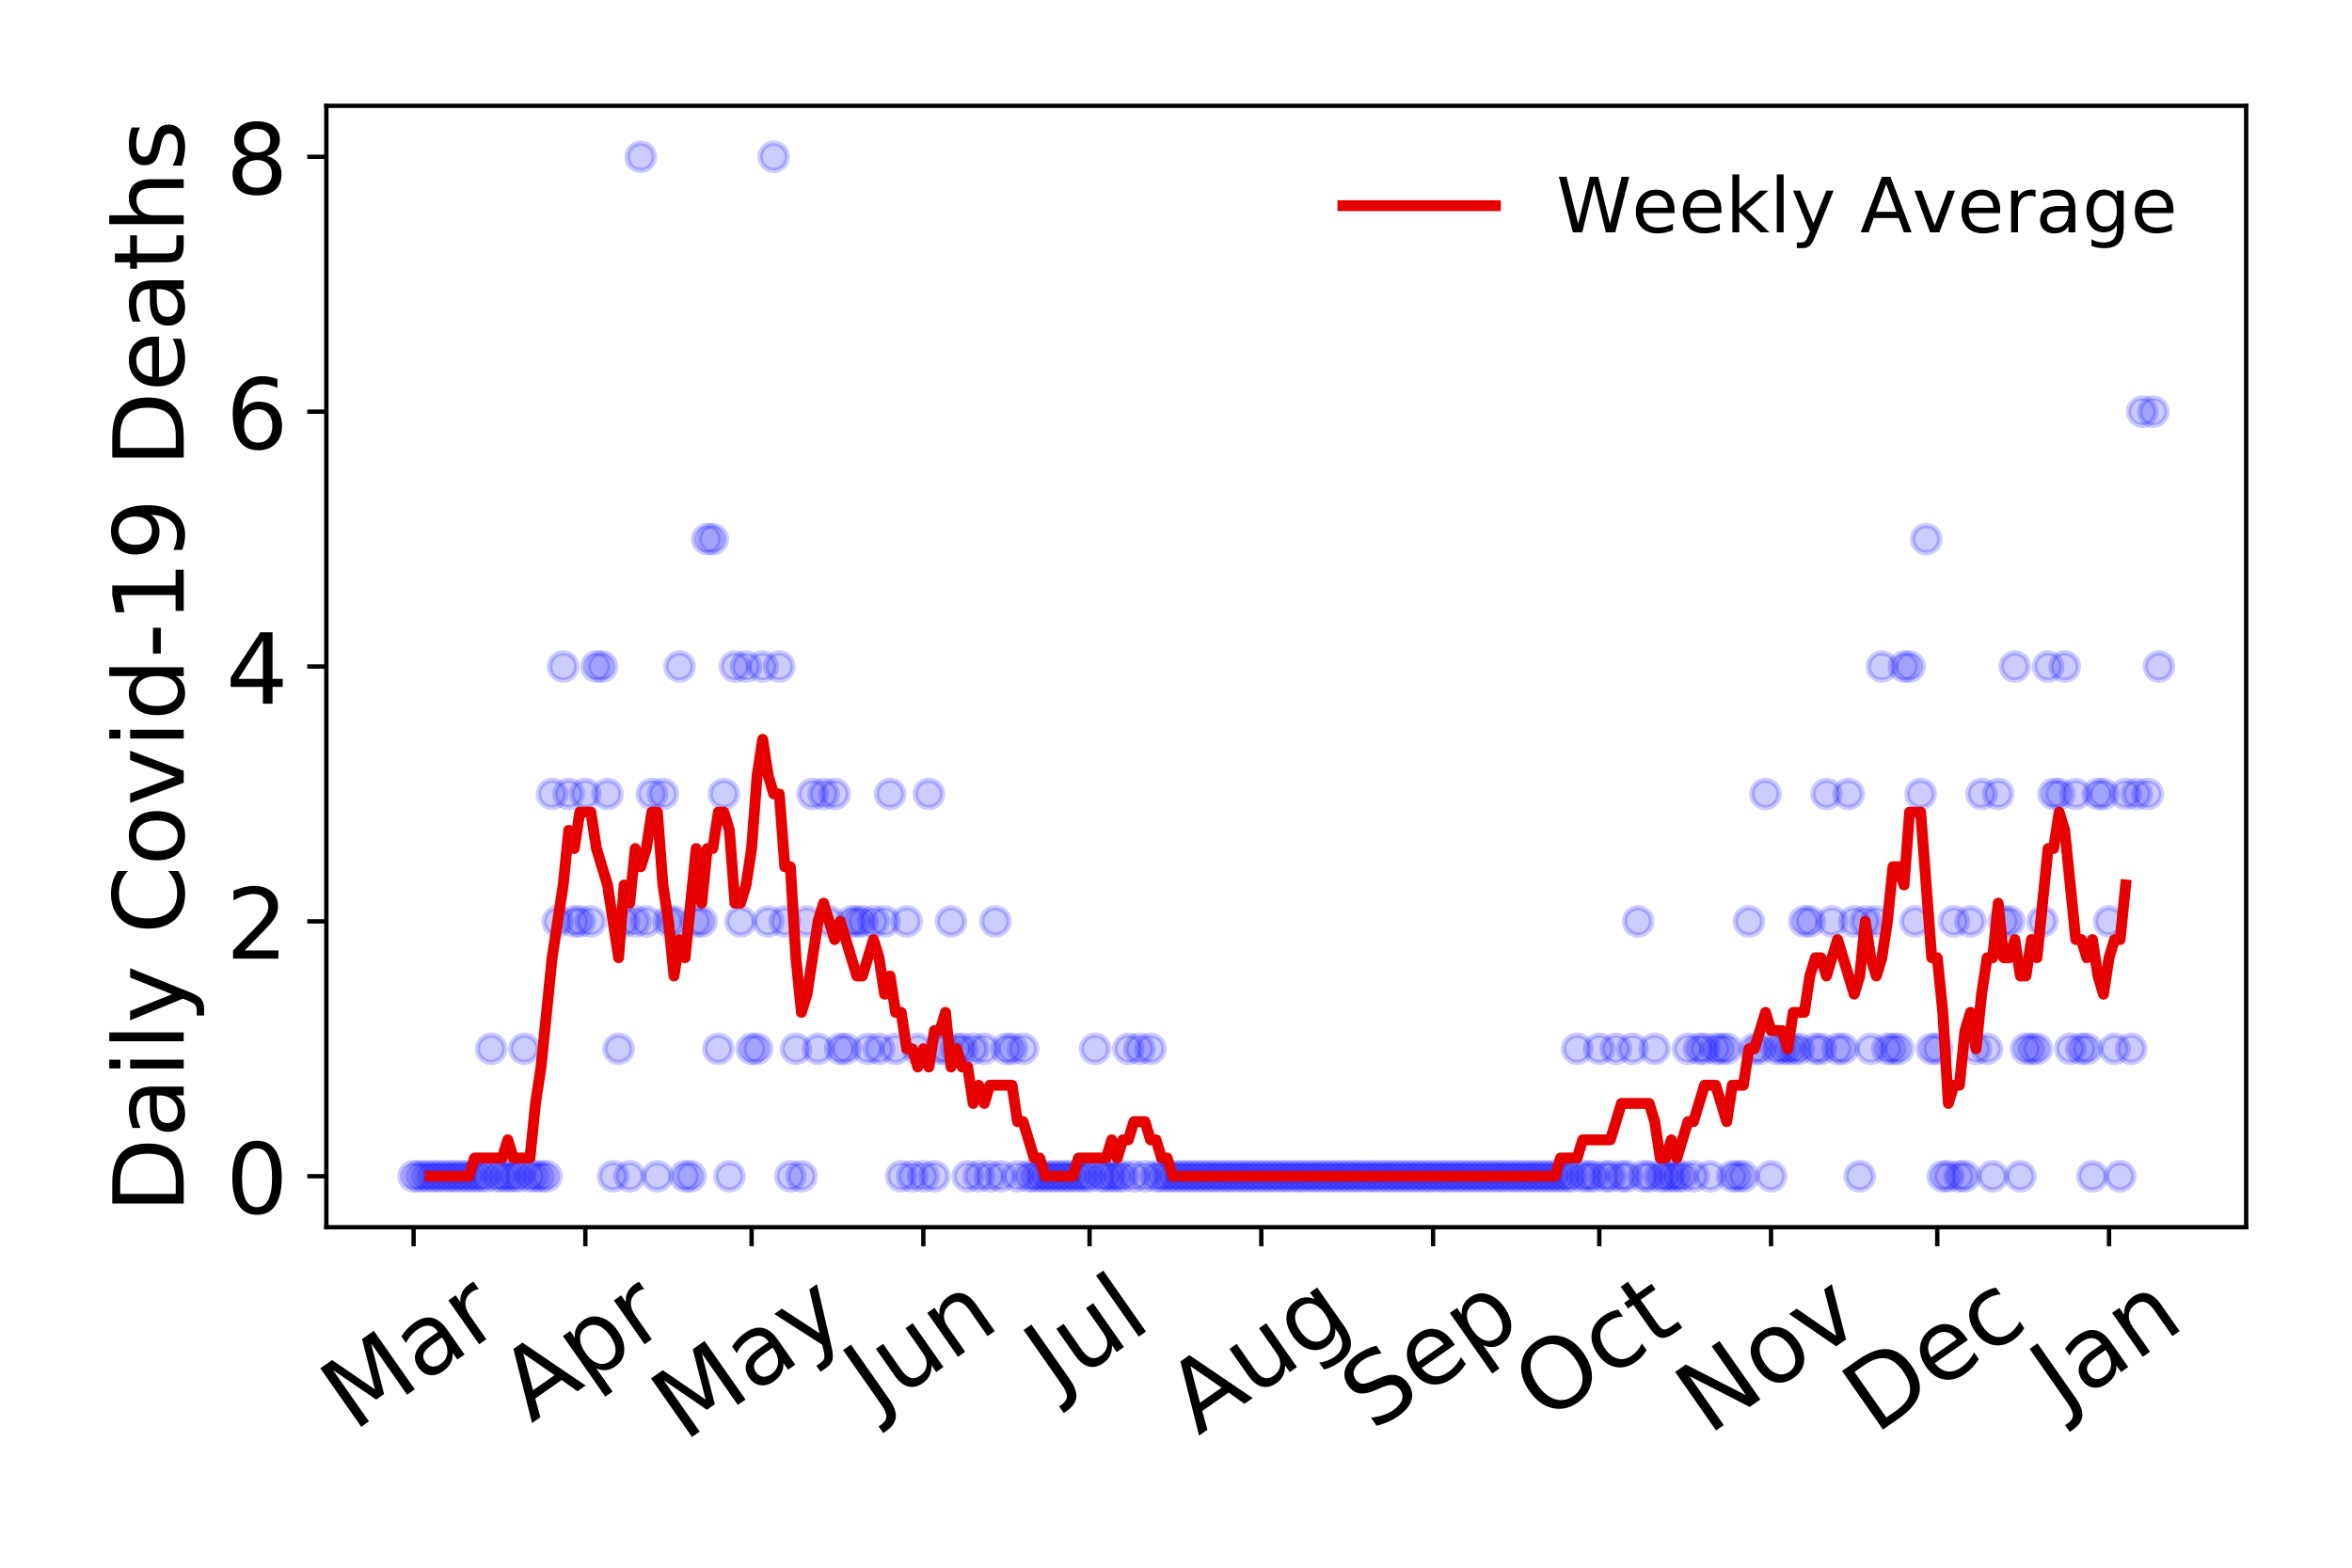 <?xml version="1.0" encoding="utf-8" standalone="no"?>
<!DOCTYPE svg PUBLIC "-//W3C//DTD SVG 1.1//EN"
  "http://www.w3.org/Graphics/SVG/1.1/DTD/svg11.dtd">
<!-- Created with matplotlib (https://matplotlib.org/) -->
<svg height="288pt" version="1.1" viewBox="0 0 432 288" width="432pt" xmlns="http://www.w3.org/2000/svg" xmlns:xlink="http://www.w3.org/1999/xlink">
 <defs>
  <style type="text/css">
*{stroke-linecap:butt;stroke-linejoin:round;}
  </style>
 </defs>
 <g id="figure_1">
  <g id="patch_1">
   <path d="M 0 288 
L 432 288 
L 432 0 
L 0 0 
z
" style="fill:#ffffff;"/>
  </g>
  <g id="axes_1">
   <g id="patch_2">
    <path d="M 59.94 225.45 
L 412.56 225.45 
L 412.56 19.44 
L 59.94 19.44 
z
" style="fill:#ffffff;"/>
   </g>
   <g id="matplotlib.axis_1">
    <g id="xtick_1">
     <g id="line2d_1">
      <defs>
       <path d="M 0 0 
L 0 3.5 
" id="m3d50c8d588" style="stroke:#000000;stroke-width:0.8;"/>
      </defs>
      <g>
       <use style="stroke:#000000;stroke-width:0.8;" x="75.968" xlink:href="#m3d50c8d588" y="225.45"/>
      </g>
     </g>
     <g id="text_1">
      <!-- Mar -->
      <defs>
       <path d="M 9.812 72.906 
L 24.516 72.906 
L 43.109 23.297 
L 61.812 72.906 
L 76.516 72.906 
L 76.516 0 
L 66.891 0 
L 66.891 64.016 
L 48.094 14.016 
L 38.188 14.016 
L 19.391 64.016 
L 19.391 0 
L 9.812 0 
z
" id="DejaVuSans-77"/>
       <path d="M 34.281 27.484 
Q 23.391 27.484 19.188 25 
Q 14.984 22.516 14.984 16.5 
Q 14.984 11.719 18.141 8.906 
Q 21.297 6.109 26.703 6.109 
Q 34.188 6.109 38.703 11.406 
Q 43.219 16.703 43.219 25.484 
L 43.219 27.484 
z
M 52.203 31.203 
L 52.203 0 
L 43.219 0 
L 43.219 8.297 
Q 40.141 3.328 35.547 0.953 
Q 30.953 -1.422 24.312 -1.422 
Q 15.922 -1.422 10.953 3.297 
Q 6 8.016 6 15.922 
Q 6 25.141 12.172 29.828 
Q 18.359 34.516 30.609 34.516 
L 43.219 34.516 
L 43.219 35.406 
Q 43.219 41.609 39.141 45 
Q 35.062 48.391 27.688 48.391 
Q 23 48.391 18.547 47.266 
Q 14.109 46.141 10.016 43.891 
L 10.016 52.203 
Q 14.938 54.109 19.578 55.047 
Q 24.219 56 28.609 56 
Q 40.484 56 46.344 49.844 
Q 52.203 43.703 52.203 31.203 
z
" id="DejaVuSans-97"/>
       <path d="M 41.109 46.297 
Q 39.594 47.172 37.812 47.578 
Q 36.031 48 33.891 48 
Q 26.266 48 22.188 43.047 
Q 18.109 38.094 18.109 28.812 
L 18.109 0 
L 9.078 0 
L 9.078 54.688 
L 18.109 54.688 
L 18.109 46.188 
Q 20.953 51.172 25.484 53.578 
Q 30.031 56 36.531 56 
Q 37.453 56 38.578 55.875 
Q 39.703 55.766 41.062 55.516 
z
" id="DejaVuSans-114"/>
      </defs>
      <g transform="translate(64.907 263.132)rotate(-35)scale(0.18 -0.18)">
       <use xlink:href="#DejaVuSans-77"/>
       <use x="86.279" xlink:href="#DejaVuSans-97"/>
       <use x="147.559" xlink:href="#DejaVuSans-114"/>
      </g>
     </g>
    </g>
    <g id="xtick_2">
     <g id="line2d_2">
      <g>
       <use style="stroke:#000000;stroke-width:0.8;" x="107.516" xlink:href="#m3d50c8d588" y="225.45"/>
      </g>
     </g>
     <g id="text_2">
      <!-- Apr -->
      <defs>
       <path d="M 34.188 63.188 
L 20.797 26.906 
L 47.609 26.906 
z
M 28.609 72.906 
L 39.797 72.906 
L 67.578 0 
L 57.328 0 
L 50.688 18.703 
L 17.828 18.703 
L 11.188 0 
L 0.781 0 
z
" id="DejaVuSans-65"/>
       <path d="M 18.109 8.203 
L 18.109 -20.797 
L 9.078 -20.797 
L 9.078 54.688 
L 18.109 54.688 
L 18.109 46.391 
Q 20.953 51.266 25.266 53.625 
Q 29.594 56 35.594 56 
Q 45.562 56 51.781 48.094 
Q 58.016 40.188 58.016 27.297 
Q 58.016 14.406 51.781 6.484 
Q 45.562 -1.422 35.594 -1.422 
Q 29.594 -1.422 25.266 0.953 
Q 20.953 3.328 18.109 8.203 
z
M 48.688 27.297 
Q 48.688 37.203 44.609 42.844 
Q 40.531 48.484 33.406 48.484 
Q 26.266 48.484 22.188 42.844 
Q 18.109 37.203 18.109 27.297 
Q 18.109 17.391 22.188 11.75 
Q 26.266 6.109 33.406 6.109 
Q 40.531 6.109 44.609 11.75 
Q 48.688 17.391 48.688 27.297 
z
" id="DejaVuSans-112"/>
      </defs>
      <g transform="translate(97.61 261.514)rotate(-35)scale(0.18 -0.18)">
       <use xlink:href="#DejaVuSans-65"/>
       <use x="68.408" xlink:href="#DejaVuSans-112"/>
       <use x="131.885" xlink:href="#DejaVuSans-114"/>
      </g>
     </g>
    </g>
    <g id="xtick_3">
     <g id="line2d_3">
      <g>
       <use style="stroke:#000000;stroke-width:0.8;" x="138.046" xlink:href="#m3d50c8d588" y="225.45"/>
      </g>
     </g>
     <g id="text_3">
      <!-- May -->
      <defs>
       <path d="M 32.172 -5.078 
Q 28.375 -14.844 24.75 -17.812 
Q 21.141 -20.797 15.094 -20.797 
L 7.906 -20.797 
L 7.906 -13.281 
L 13.188 -13.281 
Q 16.891 -13.281 18.938 -11.516 
Q 21 -9.766 23.484 -3.219 
L 25.094 0.875 
L 2.984 54.688 
L 12.5 54.688 
L 29.594 11.922 
L 46.688 54.688 
L 56.203 54.688 
z
" id="DejaVuSans-121"/>
      </defs>
      <g transform="translate(125.652 264.999)rotate(-35)scale(0.18 -0.18)">
       <use xlink:href="#DejaVuSans-77"/>
       <use x="86.279" xlink:href="#DejaVuSans-97"/>
       <use x="147.559" xlink:href="#DejaVuSans-121"/>
      </g>
     </g>
    </g>
    <g id="xtick_4">
     <g id="line2d_4">
      <g>
       <use style="stroke:#000000;stroke-width:0.8;" x="169.593" xlink:href="#m3d50c8d588" y="225.45"/>
      </g>
     </g>
     <g id="text_4">
      <!-- Jun -->
      <defs>
       <path d="M 9.812 72.906 
L 19.672 72.906 
L 19.672 5.078 
Q 19.672 -8.109 14.672 -14.062 
Q 9.672 -20.016 -1.422 -20.016 
L -5.172 -20.016 
L -5.172 -11.719 
L -2.094 -11.719 
Q 4.438 -11.719 7.125 -8.047 
Q 9.812 -4.391 9.812 5.078 
z
" id="DejaVuSans-74"/>
       <path d="M 8.5 21.578 
L 8.5 54.688 
L 17.484 54.688 
L 17.484 21.922 
Q 17.484 14.156 20.5 10.266 
Q 23.531 6.391 29.594 6.391 
Q 36.859 6.391 41.078 11.031 
Q 45.312 15.672 45.312 23.688 
L 45.312 54.688 
L 54.297 54.688 
L 54.297 0 
L 45.312 0 
L 45.312 8.406 
Q 42.047 3.422 37.719 1 
Q 33.406 -1.422 27.688 -1.422 
Q 18.266 -1.422 13.375 4.438 
Q 8.5 10.297 8.5 21.578 
z
M 31.109 56 
z
" id="DejaVuSans-117"/>
       <path d="M 54.891 33.016 
L 54.891 0 
L 45.906 0 
L 45.906 32.719 
Q 45.906 40.484 42.875 44.328 
Q 39.844 48.188 33.797 48.188 
Q 26.516 48.188 22.312 43.547 
Q 18.109 38.922 18.109 30.906 
L 18.109 0 
L 9.078 0 
L 9.078 54.688 
L 18.109 54.688 
L 18.109 46.188 
Q 21.344 51.125 25.703 53.562 
Q 30.078 56 35.797 56 
Q 45.219 56 50.047 50.172 
Q 54.891 44.344 54.891 33.016 
z
" id="DejaVuSans-110"/>
      </defs>
      <g transform="translate(160.923 259.785)rotate(-35)scale(0.18 -0.18)">
       <use xlink:href="#DejaVuSans-74"/>
       <use x="29.492" xlink:href="#DejaVuSans-117"/>
       <use x="92.871" xlink:href="#DejaVuSans-110"/>
      </g>
     </g>
    </g>
    <g id="xtick_5">
     <g id="line2d_5">
      <g>
       <use style="stroke:#000000;stroke-width:0.8;" x="200.123" xlink:href="#m3d50c8d588" y="225.45"/>
      </g>
     </g>
     <g id="text_5">
      <!-- Jul -->
      <defs>
       <path d="M 9.422 75.984 
L 18.406 75.984 
L 18.406 0 
L 9.422 0 
z
" id="DejaVuSans-108"/>
      </defs>
      <g transform="translate(194.077 256.11)rotate(-35)scale(0.18 -0.18)">
       <use xlink:href="#DejaVuSans-74"/>
       <use x="29.492" xlink:href="#DejaVuSans-117"/>
       <use x="92.871" xlink:href="#DejaVuSans-108"/>
      </g>
     </g>
    </g>
    <g id="xtick_6">
     <g id="line2d_6">
      <g>
       <use style="stroke:#000000;stroke-width:0.8;" x="231.671" xlink:href="#m3d50c8d588" y="225.45"/>
      </g>
     </g>
     <g id="text_6">
      <!-- Aug -->
      <defs>
       <path d="M 45.406 27.984 
Q 45.406 37.75 41.375 43.109 
Q 37.359 48.484 30.078 48.484 
Q 22.859 48.484 18.828 43.109 
Q 14.797 37.75 14.797 27.984 
Q 14.797 18.266 18.828 12.891 
Q 22.859 7.516 30.078 7.516 
Q 37.359 7.516 41.375 12.891 
Q 45.406 18.266 45.406 27.984 
z
M 54.391 6.781 
Q 54.391 -7.172 48.188 -13.984 
Q 42 -20.797 29.203 -20.797 
Q 24.469 -20.797 20.266 -20.094 
Q 16.062 -19.391 12.109 -17.922 
L 12.109 -9.188 
Q 16.062 -11.328 19.922 -12.344 
Q 23.781 -13.375 27.781 -13.375 
Q 36.625 -13.375 41.016 -8.766 
Q 45.406 -4.156 45.406 5.172 
L 45.406 9.625 
Q 42.625 4.781 38.281 2.391 
Q 33.938 0 27.875 0 
Q 17.828 0 11.672 7.656 
Q 5.516 15.328 5.516 27.984 
Q 5.516 40.672 11.672 48.328 
Q 17.828 56 27.875 56 
Q 33.938 56 38.281 53.609 
Q 42.625 51.219 45.406 46.391 
L 45.406 54.688 
L 54.391 54.688 
z
" id="DejaVuSans-103"/>
      </defs>
      <g transform="translate(220.124 263.813)rotate(-35)scale(0.18 -0.18)">
       <use xlink:href="#DejaVuSans-65"/>
       <use x="68.408" xlink:href="#DejaVuSans-117"/>
       <use x="131.787" xlink:href="#DejaVuSans-103"/>
      </g>
     </g>
    </g>
    <g id="xtick_7">
     <g id="line2d_7">
      <g>
       <use style="stroke:#000000;stroke-width:0.8;" x="263.218" xlink:href="#m3d50c8d588" y="225.45"/>
      </g>
     </g>
     <g id="text_7">
      <!-- Sep -->
      <defs>
       <path d="M 53.516 70.516 
L 53.516 60.891 
Q 47.906 63.578 42.922 64.891 
Q 37.938 66.219 33.297 66.219 
Q 25.25 66.219 20.875 63.094 
Q 16.5 59.969 16.5 54.203 
Q 16.5 49.359 19.406 46.891 
Q 22.312 44.438 30.422 42.922 
L 36.375 41.703 
Q 47.406 39.594 52.656 34.297 
Q 57.906 29 57.906 20.125 
Q 57.906 9.516 50.797 4.047 
Q 43.703 -1.422 29.984 -1.422 
Q 24.812 -1.422 18.969 -0.25 
Q 13.141 0.922 6.891 3.219 
L 6.891 13.375 
Q 12.891 10.016 18.656 8.297 
Q 24.422 6.594 29.984 6.594 
Q 38.422 6.594 43.016 9.906 
Q 47.609 13.234 47.609 19.391 
Q 47.609 24.75 44.312 27.781 
Q 41.016 30.812 33.5 32.328 
L 27.484 33.5 
Q 16.453 35.688 11.516 40.375 
Q 6.594 45.062 6.594 53.422 
Q 6.594 63.094 13.406 68.656 
Q 20.219 74.219 32.172 74.219 
Q 37.312 74.219 42.625 73.281 
Q 47.953 72.359 53.516 70.516 
z
" id="DejaVuSans-83"/>
       <path d="M 56.203 29.594 
L 56.203 25.203 
L 14.891 25.203 
Q 15.484 15.922 20.484 11.062 
Q 25.484 6.203 34.422 6.203 
Q 39.594 6.203 44.453 7.469 
Q 49.312 8.734 54.109 11.281 
L 54.109 2.781 
Q 49.266 0.734 44.188 -0.344 
Q 39.109 -1.422 33.891 -1.422 
Q 20.797 -1.422 13.156 6.188 
Q 5.516 13.812 5.516 26.812 
Q 5.516 40.234 12.766 48.109 
Q 20.016 56 32.328 56 
Q 43.359 56 49.781 48.891 
Q 56.203 41.797 56.203 29.594 
z
M 47.219 32.234 
Q 47.125 39.594 43.094 43.984 
Q 39.062 48.391 32.422 48.391 
Q 24.906 48.391 20.391 44.141 
Q 15.875 39.891 15.188 32.172 
z
" id="DejaVuSans-101"/>
      </defs>
      <g transform="translate(252.17 263.115)rotate(-35)scale(0.18 -0.18)">
       <use xlink:href="#DejaVuSans-83"/>
       <use x="63.477" xlink:href="#DejaVuSans-101"/>
       <use x="125" xlink:href="#DejaVuSans-112"/>
      </g>
     </g>
    </g>
    <g id="xtick_8">
     <g id="line2d_8">
      <g>
       <use style="stroke:#000000;stroke-width:0.8;" x="293.748" xlink:href="#m3d50c8d588" y="225.45"/>
      </g>
     </g>
     <g id="text_8">
      <!-- Oct -->
      <defs>
       <path d="M 39.406 66.219 
Q 28.656 66.219 22.328 58.203 
Q 16.016 50.203 16.016 36.375 
Q 16.016 22.609 22.328 14.594 
Q 28.656 6.594 39.406 6.594 
Q 50.141 6.594 56.422 14.594 
Q 62.703 22.609 62.703 36.375 
Q 62.703 50.203 56.422 58.203 
Q 50.141 66.219 39.406 66.219 
z
M 39.406 74.219 
Q 54.734 74.219 63.906 63.938 
Q 73.094 53.656 73.094 36.375 
Q 73.094 19.141 63.906 8.859 
Q 54.734 -1.422 39.406 -1.422 
Q 24.031 -1.422 14.812 8.828 
Q 5.609 19.094 5.609 36.375 
Q 5.609 53.656 14.812 63.938 
Q 24.031 74.219 39.406 74.219 
z
" id="DejaVuSans-79"/>
       <path d="M 48.781 52.594 
L 48.781 44.188 
Q 44.969 46.297 41.141 47.344 
Q 37.312 48.391 33.406 48.391 
Q 24.656 48.391 19.812 42.844 
Q 14.984 37.312 14.984 27.297 
Q 14.984 17.281 19.812 11.734 
Q 24.656 6.203 33.406 6.203 
Q 37.312 6.203 41.141 7.25 
Q 44.969 8.297 48.781 10.406 
L 48.781 2.094 
Q 45.016 0.344 40.984 -0.531 
Q 36.969 -1.422 32.422 -1.422 
Q 20.062 -1.422 12.781 6.344 
Q 5.516 14.109 5.516 27.297 
Q 5.516 40.672 12.859 48.328 
Q 20.219 56 33.016 56 
Q 37.156 56 41.109 55.141 
Q 45.062 54.297 48.781 52.594 
z
" id="DejaVuSans-99"/>
       <path d="M 18.312 70.219 
L 18.312 54.688 
L 36.812 54.688 
L 36.812 47.703 
L 18.312 47.703 
L 18.312 18.016 
Q 18.312 11.328 20.141 9.422 
Q 21.969 7.516 27.594 7.516 
L 36.812 7.516 
L 36.812 0 
L 27.594 0 
Q 17.188 0 13.234 3.875 
Q 9.281 7.766 9.281 18.016 
L 9.281 47.703 
L 2.688 47.703 
L 2.688 54.688 
L 9.281 54.688 
L 9.281 70.219 
z
" id="DejaVuSans-116"/>
      </defs>
      <g transform="translate(283.85 261.505)rotate(-35)scale(0.18 -0.18)">
       <use xlink:href="#DejaVuSans-79"/>
       <use x="78.711" xlink:href="#DejaVuSans-99"/>
       <use x="133.691" xlink:href="#DejaVuSans-116"/>
      </g>
     </g>
    </g>
    <g id="xtick_9">
     <g id="line2d_9">
      <g>
       <use style="stroke:#000000;stroke-width:0.8;" x="325.295" xlink:href="#m3d50c8d588" y="225.45"/>
      </g>
     </g>
     <g id="text_9">
      <!-- Nov -->
      <defs>
       <path d="M 9.812 72.906 
L 23.094 72.906 
L 55.422 11.922 
L 55.422 72.906 
L 64.984 72.906 
L 64.984 0 
L 51.703 0 
L 19.391 60.984 
L 19.391 0 
L 9.812 0 
z
" id="DejaVuSans-78"/>
       <path d="M 30.609 48.391 
Q 23.391 48.391 19.188 42.75 
Q 14.984 37.109 14.984 27.297 
Q 14.984 17.484 19.156 11.844 
Q 23.344 6.203 30.609 6.203 
Q 37.797 6.203 41.984 11.859 
Q 46.188 17.531 46.188 27.297 
Q 46.188 37.016 41.984 42.703 
Q 37.797 48.391 30.609 48.391 
z
M 30.609 56 
Q 42.328 56 49.016 48.375 
Q 55.719 40.766 55.719 27.297 
Q 55.719 13.875 49.016 6.219 
Q 42.328 -1.422 30.609 -1.422 
Q 18.844 -1.422 12.172 6.219 
Q 5.516 13.875 5.516 27.297 
Q 5.516 40.766 12.172 48.375 
Q 18.844 56 30.609 56 
z
" id="DejaVuSans-111"/>
       <path d="M 2.984 54.688 
L 12.5 54.688 
L 29.594 8.797 
L 46.688 54.688 
L 56.203 54.688 
L 35.688 0 
L 23.484 0 
z
" id="DejaVuSans-118"/>
      </defs>
      <g transform="translate(313.754 263.805)rotate(-35)scale(0.18 -0.18)">
       <use xlink:href="#DejaVuSans-78"/>
       <use x="74.805" xlink:href="#DejaVuSans-111"/>
       <use x="135.986" xlink:href="#DejaVuSans-118"/>
      </g>
     </g>
    </g>
    <g id="xtick_10">
     <g id="line2d_10">
      <g>
       <use style="stroke:#000000;stroke-width:0.8;" x="355.825" xlink:href="#m3d50c8d588" y="225.45"/>
      </g>
     </g>
     <g id="text_10">
      <!-- Dec -->
      <defs>
       <path d="M 19.672 64.797 
L 19.672 8.109 
L 31.594 8.109 
Q 46.688 8.109 53.688 14.938 
Q 60.688 21.781 60.688 36.531 
Q 60.688 51.172 53.688 57.984 
Q 46.688 64.797 31.594 64.797 
z
M 9.812 72.906 
L 30.078 72.906 
Q 51.266 72.906 61.172 64.094 
Q 71.094 55.281 71.094 36.531 
Q 71.094 17.672 61.125 8.828 
Q 51.172 0 30.078 0 
L 9.812 0 
z
" id="DejaVuSans-68"/>
      </defs>
      <g transform="translate(344.408 263.633)rotate(-35)scale(0.18 -0.18)">
       <use xlink:href="#DejaVuSans-68"/>
       <use x="77.002" xlink:href="#DejaVuSans-101"/>
       <use x="138.525" xlink:href="#DejaVuSans-99"/>
      </g>
     </g>
    </g>
    <g id="xtick_11">
     <g id="line2d_11">
      <g>
       <use style="stroke:#000000;stroke-width:0.8;" x="387.373" xlink:href="#m3d50c8d588" y="225.45"/>
      </g>
     </g>
     <g id="text_11">
      <!-- Jan -->
      <g transform="translate(378.857 259.569)rotate(-35)scale(0.18 -0.18)">
       <use xlink:href="#DejaVuSans-74"/>
       <use x="29.492" xlink:href="#DejaVuSans-97"/>
       <use x="90.771" xlink:href="#DejaVuSans-110"/>
      </g>
     </g>
    </g>
   </g>
   <g id="matplotlib.axis_2">
    <g id="ytick_1">
     <g id="line2d_12">
      <defs>
       <path d="M 0 0 
L -3.5 0 
" id="mfb73e7bf0a" style="stroke:#000000;stroke-width:0.8;"/>
      </defs>
      <g>
       <use style="stroke:#000000;stroke-width:0.8;" x="59.94" xlink:href="#mfb73e7bf0a" y="216.085"/>
      </g>
     </g>
     <g id="text_12">
      <!-- 0 -->
      <defs>
       <path d="M 31.781 66.406 
Q 24.172 66.406 20.328 58.906 
Q 16.5 51.422 16.5 36.375 
Q 16.5 21.391 20.328 13.891 
Q 24.172 6.391 31.781 6.391 
Q 39.453 6.391 43.281 13.891 
Q 47.125 21.391 47.125 36.375 
Q 47.125 51.422 43.281 58.906 
Q 39.453 66.406 31.781 66.406 
z
M 31.781 74.219 
Q 44.047 74.219 50.516 64.516 
Q 56.984 54.828 56.984 36.375 
Q 56.984 17.969 50.516 8.266 
Q 44.047 -1.422 31.781 -1.422 
Q 19.531 -1.422 13.062 8.266 
Q 6.594 17.969 6.594 36.375 
Q 6.594 54.828 13.062 64.516 
Q 19.531 74.219 31.781 74.219 
z
" id="DejaVuSans-48"/>
      </defs>
      <g transform="translate(41.487 222.924)scale(0.18 -0.18)">
       <use xlink:href="#DejaVuSans-48"/>
      </g>
     </g>
    </g>
    <g id="ytick_2">
     <g id="line2d_13">
      <g>
       <use style="stroke:#000000;stroke-width:0.8;" x="59.94" xlink:href="#mfb73e7bf0a" y="169.265"/>
      </g>
     </g>
     <g id="text_13">
      <!-- 2 -->
      <defs>
       <path d="M 19.188 8.297 
L 53.609 8.297 
L 53.609 0 
L 7.328 0 
L 7.328 8.297 
Q 12.938 14.109 22.625 23.891 
Q 32.328 33.688 34.812 36.531 
Q 39.547 41.844 41.422 45.531 
Q 43.312 49.219 43.312 52.781 
Q 43.312 58.594 39.234 62.25 
Q 35.156 65.922 28.609 65.922 
Q 23.969 65.922 18.812 64.312 
Q 13.672 62.703 7.812 59.422 
L 7.812 69.391 
Q 13.766 71.781 18.938 73 
Q 24.125 74.219 28.422 74.219 
Q 39.75 74.219 46.484 68.547 
Q 53.219 62.891 53.219 53.422 
Q 53.219 48.922 51.531 44.891 
Q 49.859 40.875 45.406 35.406 
Q 44.188 33.984 37.641 27.219 
Q 31.109 20.453 19.188 8.297 
z
" id="DejaVuSans-50"/>
      </defs>
      <g transform="translate(41.487 176.104)scale(0.18 -0.18)">
       <use xlink:href="#DejaVuSans-50"/>
      </g>
     </g>
    </g>
    <g id="ytick_3">
     <g id="line2d_14">
      <g>
       <use style="stroke:#000000;stroke-width:0.8;" x="59.94" xlink:href="#mfb73e7bf0a" y="122.445"/>
      </g>
     </g>
     <g id="text_14">
      <!-- 4 -->
      <defs>
       <path d="M 37.797 64.312 
L 12.891 25.391 
L 37.797 25.391 
z
M 35.203 72.906 
L 47.609 72.906 
L 47.609 25.391 
L 58.016 25.391 
L 58.016 17.188 
L 47.609 17.188 
L 47.609 0 
L 37.797 0 
L 37.797 17.188 
L 4.891 17.188 
L 4.891 26.703 
z
" id="DejaVuSans-52"/>
      </defs>
      <g transform="translate(41.487 129.283)scale(0.18 -0.18)">
       <use xlink:href="#DejaVuSans-52"/>
      </g>
     </g>
    </g>
    <g id="ytick_4">
     <g id="line2d_15">
      <g>
       <use style="stroke:#000000;stroke-width:0.8;" x="59.94" xlink:href="#mfb73e7bf0a" y="75.624"/>
      </g>
     </g>
     <g id="text_15">
      <!-- 6 -->
      <defs>
       <path d="M 33.016 40.375 
Q 26.375 40.375 22.484 35.828 
Q 18.609 31.297 18.609 23.391 
Q 18.609 15.531 22.484 10.953 
Q 26.375 6.391 33.016 6.391 
Q 39.656 6.391 43.531 10.953 
Q 47.406 15.531 47.406 23.391 
Q 47.406 31.297 43.531 35.828 
Q 39.656 40.375 33.016 40.375 
z
M 52.594 71.297 
L 52.594 62.312 
Q 48.875 64.062 45.094 64.984 
Q 41.312 65.922 37.594 65.922 
Q 27.828 65.922 22.672 59.328 
Q 17.531 52.734 16.797 39.406 
Q 19.672 43.656 24.016 45.922 
Q 28.375 48.188 33.594 48.188 
Q 44.578 48.188 50.953 41.516 
Q 57.328 34.859 57.328 23.391 
Q 57.328 12.156 50.688 5.359 
Q 44.047 -1.422 33.016 -1.422 
Q 20.359 -1.422 13.672 8.266 
Q 6.984 17.969 6.984 36.375 
Q 6.984 53.656 15.188 63.938 
Q 23.391 74.219 37.203 74.219 
Q 40.922 74.219 44.703 73.484 
Q 48.484 72.75 52.594 71.297 
z
" id="DejaVuSans-54"/>
      </defs>
      <g transform="translate(41.487 82.463)scale(0.18 -0.18)">
       <use xlink:href="#DejaVuSans-54"/>
      </g>
     </g>
    </g>
    <g id="ytick_5">
     <g id="line2d_16">
      <g>
       <use style="stroke:#000000;stroke-width:0.8;" x="59.94" xlink:href="#mfb73e7bf0a" y="28.804"/>
      </g>
     </g>
     <g id="text_16">
      <!-- 8 -->
      <defs>
       <path d="M 31.781 34.625 
Q 24.75 34.625 20.719 30.859 
Q 16.703 27.094 16.703 20.516 
Q 16.703 13.922 20.719 10.156 
Q 24.75 6.391 31.781 6.391 
Q 38.812 6.391 42.859 10.172 
Q 46.922 13.969 46.922 20.516 
Q 46.922 27.094 42.891 30.859 
Q 38.875 34.625 31.781 34.625 
z
M 21.922 38.812 
Q 15.578 40.375 12.031 44.719 
Q 8.5 49.078 8.5 55.328 
Q 8.5 64.062 14.719 69.141 
Q 20.953 74.219 31.781 74.219 
Q 42.672 74.219 48.875 69.141 
Q 55.078 64.062 55.078 55.328 
Q 55.078 49.078 51.531 44.719 
Q 48 40.375 41.703 38.812 
Q 48.828 37.156 52.797 32.312 
Q 56.781 27.484 56.781 20.516 
Q 56.781 9.906 50.312 4.234 
Q 43.844 -1.422 31.781 -1.422 
Q 19.734 -1.422 13.25 4.234 
Q 6.781 9.906 6.781 20.516 
Q 6.781 27.484 10.781 32.312 
Q 14.797 37.156 21.922 38.812 
z
M 18.312 54.391 
Q 18.312 48.734 21.844 45.562 
Q 25.391 42.391 31.781 42.391 
Q 38.141 42.391 41.719 45.562 
Q 45.312 48.734 45.312 54.391 
Q 45.312 60.062 41.719 63.234 
Q 38.141 66.406 31.781 66.406 
Q 25.391 66.406 21.844 63.234 
Q 18.312 60.062 18.312 54.391 
z
" id="DejaVuSans-56"/>
      </defs>
      <g transform="translate(41.487 35.643)scale(0.18 -0.18)">
       <use xlink:href="#DejaVuSans-56"/>
      </g>
     </g>
    </g>
    <g id="text_17">
     <!-- Daily Covid-19 Deaths -->
     <defs>
      <path d="M 9.422 54.688 
L 18.406 54.688 
L 18.406 0 
L 9.422 0 
z
M 9.422 75.984 
L 18.406 75.984 
L 18.406 64.594 
L 9.422 64.594 
z
" id="DejaVuSans-105"/>
      <path id="DejaVuSans-32"/>
      <path d="M 64.406 67.281 
L 64.406 56.891 
Q 59.422 61.531 53.781 63.812 
Q 48.141 66.109 41.797 66.109 
Q 29.297 66.109 22.656 58.469 
Q 16.016 50.828 16.016 36.375 
Q 16.016 21.969 22.656 14.328 
Q 29.297 6.688 41.797 6.688 
Q 48.141 6.688 53.781 8.984 
Q 59.422 11.281 64.406 15.922 
L 64.406 5.609 
Q 59.234 2.094 53.438 0.328 
Q 47.656 -1.422 41.219 -1.422 
Q 24.656 -1.422 15.125 8.703 
Q 5.609 18.844 5.609 36.375 
Q 5.609 53.953 15.125 64.078 
Q 24.656 74.219 41.219 74.219 
Q 47.75 74.219 53.531 72.484 
Q 59.328 70.75 64.406 67.281 
z
" id="DejaVuSans-67"/>
      <path d="M 45.406 46.391 
L 45.406 75.984 
L 54.391 75.984 
L 54.391 0 
L 45.406 0 
L 45.406 8.203 
Q 42.578 3.328 38.25 0.953 
Q 33.938 -1.422 27.875 -1.422 
Q 17.969 -1.422 11.734 6.484 
Q 5.516 14.406 5.516 27.297 
Q 5.516 40.188 11.734 48.094 
Q 17.969 56 27.875 56 
Q 33.938 56 38.25 53.625 
Q 42.578 51.266 45.406 46.391 
z
M 14.797 27.297 
Q 14.797 17.391 18.875 11.75 
Q 22.953 6.109 30.078 6.109 
Q 37.203 6.109 41.297 11.75 
Q 45.406 17.391 45.406 27.297 
Q 45.406 37.203 41.297 42.844 
Q 37.203 48.484 30.078 48.484 
Q 22.953 48.484 18.875 42.844 
Q 14.797 37.203 14.797 27.297 
z
" id="DejaVuSans-100"/>
      <path d="M 4.891 31.391 
L 31.203 31.391 
L 31.203 23.391 
L 4.891 23.391 
z
" id="DejaVuSans-45"/>
      <path d="M 12.406 8.297 
L 28.516 8.297 
L 28.516 63.922 
L 10.984 60.406 
L 10.984 69.391 
L 28.422 72.906 
L 38.281 72.906 
L 38.281 8.297 
L 54.391 8.297 
L 54.391 0 
L 12.406 0 
z
" id="DejaVuSans-49"/>
      <path d="M 10.984 1.516 
L 10.984 10.5 
Q 14.703 8.734 18.5 7.812 
Q 22.312 6.891 25.984 6.891 
Q 35.75 6.891 40.891 13.453 
Q 46.047 20.016 46.781 33.406 
Q 43.953 29.203 39.594 26.953 
Q 35.25 24.703 29.984 24.703 
Q 19.047 24.703 12.672 31.312 
Q 6.297 37.938 6.297 49.422 
Q 6.297 60.641 12.938 67.422 
Q 19.578 74.219 30.609 74.219 
Q 43.266 74.219 49.922 64.516 
Q 56.594 54.828 56.594 36.375 
Q 56.594 19.141 48.406 8.859 
Q 40.234 -1.422 26.422 -1.422 
Q 22.703 -1.422 18.891 -0.688 
Q 15.094 0.047 10.984 1.516 
z
M 30.609 32.422 
Q 37.25 32.422 41.125 36.953 
Q 45.016 41.5 45.016 49.422 
Q 45.016 57.281 41.125 61.844 
Q 37.25 66.406 30.609 66.406 
Q 23.969 66.406 20.094 61.844 
Q 16.219 57.281 16.219 49.422 
Q 16.219 41.5 20.094 36.953 
Q 23.969 32.422 30.609 32.422 
z
" id="DejaVuSans-57"/>
      <path d="M 54.891 33.016 
L 54.891 0 
L 45.906 0 
L 45.906 32.719 
Q 45.906 40.484 42.875 44.328 
Q 39.844 48.188 33.797 48.188 
Q 26.516 48.188 22.312 43.547 
Q 18.109 38.922 18.109 30.906 
L 18.109 0 
L 9.078 0 
L 9.078 75.984 
L 18.109 75.984 
L 18.109 46.188 
Q 21.344 51.125 25.703 53.562 
Q 30.078 56 35.797 56 
Q 45.219 56 50.047 50.172 
Q 54.891 44.344 54.891 33.016 
z
" id="DejaVuSans-104"/>
      <path d="M 44.281 53.078 
L 44.281 44.578 
Q 40.484 46.531 36.375 47.5 
Q 32.281 48.484 27.875 48.484 
Q 21.188 48.484 17.844 46.438 
Q 14.5 44.391 14.5 40.281 
Q 14.5 37.156 16.891 35.375 
Q 19.281 33.594 26.516 31.984 
L 29.594 31.297 
Q 39.156 29.25 43.188 25.516 
Q 47.219 21.781 47.219 15.094 
Q 47.219 7.469 41.188 3.016 
Q 35.156 -1.422 24.609 -1.422 
Q 20.219 -1.422 15.453 -0.562 
Q 10.688 0.297 5.422 2 
L 5.422 11.281 
Q 10.406 8.688 15.234 7.391 
Q 20.062 6.109 24.812 6.109 
Q 31.156 6.109 34.562 8.281 
Q 37.984 10.453 37.984 14.406 
Q 37.984 18.062 35.516 20.016 
Q 33.062 21.969 24.703 23.781 
L 21.578 24.516 
Q 13.234 26.266 9.516 29.906 
Q 5.812 33.547 5.812 39.891 
Q 5.812 47.609 11.281 51.797 
Q 16.75 56 26.812 56 
Q 31.781 56 36.172 55.266 
Q 40.578 54.547 44.281 53.078 
z
" id="DejaVuSans-115"/>
     </defs>
     <g transform="translate(33.744 222.874)rotate(-90)scale(0.18 -0.18)">
      <use xlink:href="#DejaVuSans-68"/>
      <use x="77.002" xlink:href="#DejaVuSans-97"/>
      <use x="138.281" xlink:href="#DejaVuSans-105"/>
      <use x="166.064" xlink:href="#DejaVuSans-108"/>
      <use x="193.848" xlink:href="#DejaVuSans-121"/>
      <use x="253.027" xlink:href="#DejaVuSans-32"/>
      <use x="284.814" xlink:href="#DejaVuSans-67"/>
      <use x="354.639" xlink:href="#DejaVuSans-111"/>
      <use x="415.82" xlink:href="#DejaVuSans-118"/>
      <use x="475" xlink:href="#DejaVuSans-105"/>
      <use x="502.783" xlink:href="#DejaVuSans-100"/>
      <use x="566.26" xlink:href="#DejaVuSans-45"/>
      <use x="602.344" xlink:href="#DejaVuSans-49"/>
      <use x="665.967" xlink:href="#DejaVuSans-57"/>
      <use x="729.59" xlink:href="#DejaVuSans-32"/>
      <use x="761.377" xlink:href="#DejaVuSans-68"/>
      <use x="838.379" xlink:href="#DejaVuSans-101"/>
      <use x="899.902" xlink:href="#DejaVuSans-97"/>
      <use x="961.182" xlink:href="#DejaVuSans-116"/>
      <use x="1000.391" xlink:href="#DejaVuSans-104"/>
      <use x="1063.77" xlink:href="#DejaVuSans-115"/>
     </g>
    </g>
   </g>
   <g id="line2d_17">
    <defs>
     <path d="M 0 2.5 
C 0.663 2.5 1.299 2.237 1.768 1.768 
C 2.237 1.299 2.5 0.663 2.5 0 
C 2.5 -0.663 2.237 -1.299 1.768 -1.768 
C 1.299 -2.237 0.663 -2.5 0 -2.5 
C -0.663 -2.5 -1.299 -2.237 -1.768 -1.768 
C -2.237 -1.299 -2.5 -0.663 -2.5 0 
C -2.5 0.663 -2.237 1.299 -1.768 1.768 
C -1.299 2.237 -0.663 2.5 0 2.5 
z
" id="m50915c714d" style="stroke:#0000ff;stroke-opacity:0.2;"/>
    </defs>
    <g clip-path="url(#p9d974e6b2f)">
     <use style="fill:#0000ff;fill-opacity:0.2;stroke:#0000ff;stroke-opacity:0.2;" x="75.968" xlink:href="#m50915c714d" y="216.085"/>
     <use style="fill:#0000ff;fill-opacity:0.2;stroke:#0000ff;stroke-opacity:0.2;" x="76.986" xlink:href="#m50915c714d" y="216.085"/>
     <use style="fill:#0000ff;fill-opacity:0.2;stroke:#0000ff;stroke-opacity:0.2;" x="78.004" xlink:href="#m50915c714d" y="216.085"/>
     <use style="fill:#0000ff;fill-opacity:0.2;stroke:#0000ff;stroke-opacity:0.2;" x="79.021" xlink:href="#m50915c714d" y="216.085"/>
     <use style="fill:#0000ff;fill-opacity:0.2;stroke:#0000ff;stroke-opacity:0.2;" x="80.039" xlink:href="#m50915c714d" y="216.085"/>
     <use style="fill:#0000ff;fill-opacity:0.2;stroke:#0000ff;stroke-opacity:0.2;" x="81.056" xlink:href="#m50915c714d" y="216.085"/>
     <use style="fill:#0000ff;fill-opacity:0.2;stroke:#0000ff;stroke-opacity:0.2;" x="82.074" xlink:href="#m50915c714d" y="216.085"/>
     <use style="fill:#0000ff;fill-opacity:0.2;stroke:#0000ff;stroke-opacity:0.2;" x="83.092" xlink:href="#m50915c714d" y="216.085"/>
     <use style="fill:#0000ff;fill-opacity:0.2;stroke:#0000ff;stroke-opacity:0.2;" x="84.109" xlink:href="#m50915c714d" y="216.085"/>
     <use style="fill:#0000ff;fill-opacity:0.2;stroke:#0000ff;stroke-opacity:0.2;" x="85.127" xlink:href="#m50915c714d" y="216.085"/>
     <use style="fill:#0000ff;fill-opacity:0.2;stroke:#0000ff;stroke-opacity:0.2;" x="86.145" xlink:href="#m50915c714d" y="216.085"/>
     <use style="fill:#0000ff;fill-opacity:0.2;stroke:#0000ff;stroke-opacity:0.2;" x="87.162" xlink:href="#m50915c714d" y="216.085"/>
     <use style="fill:#0000ff;fill-opacity:0.2;stroke:#0000ff;stroke-opacity:0.2;" x="88.18" xlink:href="#m50915c714d" y="216.085"/>
     <use style="fill:#0000ff;fill-opacity:0.2;stroke:#0000ff;stroke-opacity:0.2;" x="89.198" xlink:href="#m50915c714d" y="216.085"/>
     <use style="fill:#0000ff;fill-opacity:0.2;stroke:#0000ff;stroke-opacity:0.2;" x="90.215" xlink:href="#m50915c714d" y="192.675"/>
     <use style="fill:#0000ff;fill-opacity:0.2;stroke:#0000ff;stroke-opacity:0.2;" x="91.233" xlink:href="#m50915c714d" y="216.085"/>
     <use style="fill:#0000ff;fill-opacity:0.2;stroke:#0000ff;stroke-opacity:0.2;" x="92.251" xlink:href="#m50915c714d" y="216.085"/>
     <use style="fill:#0000ff;fill-opacity:0.2;stroke:#0000ff;stroke-opacity:0.2;" x="93.268" xlink:href="#m50915c714d" y="216.085"/>
     <use style="fill:#0000ff;fill-opacity:0.2;stroke:#0000ff;stroke-opacity:0.2;" x="94.286" xlink:href="#m50915c714d" y="216.085"/>
     <use style="fill:#0000ff;fill-opacity:0.2;stroke:#0000ff;stroke-opacity:0.2;" x="95.304" xlink:href="#m50915c714d" y="216.085"/>
     <use style="fill:#0000ff;fill-opacity:0.2;stroke:#0000ff;stroke-opacity:0.2;" x="96.321" xlink:href="#m50915c714d" y="192.675"/>
     <use style="fill:#0000ff;fill-opacity:0.2;stroke:#0000ff;stroke-opacity:0.2;" x="97.339" xlink:href="#m50915c714d" y="216.085"/>
     <use style="fill:#0000ff;fill-opacity:0.2;stroke:#0000ff;stroke-opacity:0.2;" x="98.357" xlink:href="#m50915c714d" y="216.085"/>
     <use style="fill:#0000ff;fill-opacity:0.2;stroke:#0000ff;stroke-opacity:0.2;" x="99.374" xlink:href="#m50915c714d" y="216.085"/>
     <use style="fill:#0000ff;fill-opacity:0.2;stroke:#0000ff;stroke-opacity:0.2;" x="100.392" xlink:href="#m50915c714d" y="216.085"/>
     <use style="fill:#0000ff;fill-opacity:0.2;stroke:#0000ff;stroke-opacity:0.2;" x="101.41" xlink:href="#m50915c714d" y="145.855"/>
     <use style="fill:#0000ff;fill-opacity:0.2;stroke:#0000ff;stroke-opacity:0.2;" x="102.427" xlink:href="#m50915c714d" y="169.265"/>
     <use style="fill:#0000ff;fill-opacity:0.2;stroke:#0000ff;stroke-opacity:0.2;" x="103.445" xlink:href="#m50915c714d" y="122.445"/>
     <use style="fill:#0000ff;fill-opacity:0.2;stroke:#0000ff;stroke-opacity:0.2;" x="104.463" xlink:href="#m50915c714d" y="145.855"/>
     <use style="fill:#0000ff;fill-opacity:0.2;stroke:#0000ff;stroke-opacity:0.2;" x="105.48" xlink:href="#m50915c714d" y="169.265"/>
     <use style="fill:#0000ff;fill-opacity:0.2;stroke:#0000ff;stroke-opacity:0.2;" x="106.498" xlink:href="#m50915c714d" y="169.265"/>
     <use style="fill:#0000ff;fill-opacity:0.2;stroke:#0000ff;stroke-opacity:0.2;" x="107.516" xlink:href="#m50915c714d" y="145.855"/>
     <use style="fill:#0000ff;fill-opacity:0.2;stroke:#0000ff;stroke-opacity:0.2;" x="108.533" xlink:href="#m50915c714d" y="169.265"/>
     <use style="fill:#0000ff;fill-opacity:0.2;stroke:#0000ff;stroke-opacity:0.2;" x="109.551" xlink:href="#m50915c714d" y="122.445"/>
     <use style="fill:#0000ff;fill-opacity:0.2;stroke:#0000ff;stroke-opacity:0.2;" x="110.569" xlink:href="#m50915c714d" y="122.445"/>
     <use style="fill:#0000ff;fill-opacity:0.2;stroke:#0000ff;stroke-opacity:0.2;" x="111.586" xlink:href="#m50915c714d" y="145.855"/>
     <use style="fill:#0000ff;fill-opacity:0.2;stroke:#0000ff;stroke-opacity:0.2;" x="112.604" xlink:href="#m50915c714d" y="216.085"/>
     <use style="fill:#0000ff;fill-opacity:0.2;stroke:#0000ff;stroke-opacity:0.2;" x="113.622" xlink:href="#m50915c714d" y="192.675"/>
     <use style="fill:#0000ff;fill-opacity:0.2;stroke:#0000ff;stroke-opacity:0.2;" x="114.639" xlink:href="#m50915c714d" y="169.265"/>
     <use style="fill:#0000ff;fill-opacity:0.2;stroke:#0000ff;stroke-opacity:0.2;" x="115.657" xlink:href="#m50915c714d" y="216.085"/>
     <use style="fill:#0000ff;fill-opacity:0.2;stroke:#0000ff;stroke-opacity:0.2;" x="116.675" xlink:href="#m50915c714d" y="169.265"/>
     <use style="fill:#0000ff;fill-opacity:0.2;stroke:#0000ff;stroke-opacity:0.2;" x="117.692" xlink:href="#m50915c714d" y="28.804"/>
     <use style="fill:#0000ff;fill-opacity:0.2;stroke:#0000ff;stroke-opacity:0.2;" x="118.71" xlink:href="#m50915c714d" y="169.265"/>
     <use style="fill:#0000ff;fill-opacity:0.2;stroke:#0000ff;stroke-opacity:0.2;" x="119.728" xlink:href="#m50915c714d" y="145.855"/>
     <use style="fill:#0000ff;fill-opacity:0.2;stroke:#0000ff;stroke-opacity:0.2;" x="120.745" xlink:href="#m50915c714d" y="216.085"/>
     <use style="fill:#0000ff;fill-opacity:0.2;stroke:#0000ff;stroke-opacity:0.2;" x="121.763" xlink:href="#m50915c714d" y="145.855"/>
     <use style="fill:#0000ff;fill-opacity:0.2;stroke:#0000ff;stroke-opacity:0.2;" x="122.781" xlink:href="#m50915c714d" y="169.265"/>
     <use style="fill:#0000ff;fill-opacity:0.2;stroke:#0000ff;stroke-opacity:0.2;" x="123.798" xlink:href="#m50915c714d" y="169.265"/>
     <use style="fill:#0000ff;fill-opacity:0.2;stroke:#0000ff;stroke-opacity:0.2;" x="124.816" xlink:href="#m50915c714d" y="122.445"/>
     <use style="fill:#0000ff;fill-opacity:0.2;stroke:#0000ff;stroke-opacity:0.2;" x="125.834" xlink:href="#m50915c714d" y="216.085"/>
     <use style="fill:#0000ff;fill-opacity:0.2;stroke:#0000ff;stroke-opacity:0.2;" x="126.851" xlink:href="#m50915c714d" y="216.085"/>
     <use style="fill:#0000ff;fill-opacity:0.2;stroke:#0000ff;stroke-opacity:0.2;" x="127.869" xlink:href="#m50915c714d" y="169.265"/>
     <use style="fill:#0000ff;fill-opacity:0.2;stroke:#0000ff;stroke-opacity:0.2;" x="128.887" xlink:href="#m50915c714d" y="169.265"/>
     <use style="fill:#0000ff;fill-opacity:0.2;stroke:#0000ff;stroke-opacity:0.2;" x="129.904" xlink:href="#m50915c714d" y="99.035"/>
     <use style="fill:#0000ff;fill-opacity:0.2;stroke:#0000ff;stroke-opacity:0.2;" x="130.922" xlink:href="#m50915c714d" y="99.035"/>
     <use style="fill:#0000ff;fill-opacity:0.2;stroke:#0000ff;stroke-opacity:0.2;" x="131.94" xlink:href="#m50915c714d" y="192.675"/>
     <use style="fill:#0000ff;fill-opacity:0.2;stroke:#0000ff;stroke-opacity:0.2;" x="132.957" xlink:href="#m50915c714d" y="145.855"/>
     <use style="fill:#0000ff;fill-opacity:0.2;stroke:#0000ff;stroke-opacity:0.2;" x="133.975" xlink:href="#m50915c714d" y="216.085"/>
     <use style="fill:#0000ff;fill-opacity:0.2;stroke:#0000ff;stroke-opacity:0.2;" x="134.993" xlink:href="#m50915c714d" y="122.445"/>
     <use style="fill:#0000ff;fill-opacity:0.2;stroke:#0000ff;stroke-opacity:0.2;" x="136.01" xlink:href="#m50915c714d" y="169.265"/>
     <use style="fill:#0000ff;fill-opacity:0.2;stroke:#0000ff;stroke-opacity:0.2;" x="137.028" xlink:href="#m50915c714d" y="122.445"/>
     <use style="fill:#0000ff;fill-opacity:0.2;stroke:#0000ff;stroke-opacity:0.2;" x="138.046" xlink:href="#m50915c714d" y="192.675"/>
     <use style="fill:#0000ff;fill-opacity:0.2;stroke:#0000ff;stroke-opacity:0.2;" x="139.063" xlink:href="#m50915c714d" y="192.675"/>
     <use style="fill:#0000ff;fill-opacity:0.2;stroke:#0000ff;stroke-opacity:0.2;" x="140.081" xlink:href="#m50915c714d" y="122.445"/>
     <use style="fill:#0000ff;fill-opacity:0.2;stroke:#0000ff;stroke-opacity:0.2;" x="141.099" xlink:href="#m50915c714d" y="169.265"/>
     <use style="fill:#0000ff;fill-opacity:0.2;stroke:#0000ff;stroke-opacity:0.2;" x="142.116" xlink:href="#m50915c714d" y="28.804"/>
     <use style="fill:#0000ff;fill-opacity:0.2;stroke:#0000ff;stroke-opacity:0.2;" x="143.134" xlink:href="#m50915c714d" y="122.445"/>
     <use style="fill:#0000ff;fill-opacity:0.2;stroke:#0000ff;stroke-opacity:0.2;" x="144.152" xlink:href="#m50915c714d" y="169.265"/>
     <use style="fill:#0000ff;fill-opacity:0.2;stroke:#0000ff;stroke-opacity:0.2;" x="145.169" xlink:href="#m50915c714d" y="216.085"/>
     <use style="fill:#0000ff;fill-opacity:0.2;stroke:#0000ff;stroke-opacity:0.2;" x="146.187" xlink:href="#m50915c714d" y="192.675"/>
     <use style="fill:#0000ff;fill-opacity:0.2;stroke:#0000ff;stroke-opacity:0.2;" x="147.205" xlink:href="#m50915c714d" y="216.085"/>
     <use style="fill:#0000ff;fill-opacity:0.2;stroke:#0000ff;stroke-opacity:0.2;" x="148.222" xlink:href="#m50915c714d" y="169.265"/>
     <use style="fill:#0000ff;fill-opacity:0.2;stroke:#0000ff;stroke-opacity:0.2;" x="149.24" xlink:href="#m50915c714d" y="145.855"/>
     <use style="fill:#0000ff;fill-opacity:0.2;stroke:#0000ff;stroke-opacity:0.2;" x="150.258" xlink:href="#m50915c714d" y="192.675"/>
     <use style="fill:#0000ff;fill-opacity:0.2;stroke:#0000ff;stroke-opacity:0.2;" x="151.275" xlink:href="#m50915c714d" y="145.855"/>
     <use style="fill:#0000ff;fill-opacity:0.2;stroke:#0000ff;stroke-opacity:0.2;" x="152.293" xlink:href="#m50915c714d" y="169.265"/>
     <use style="fill:#0000ff;fill-opacity:0.2;stroke:#0000ff;stroke-opacity:0.2;" x="153.311" xlink:href="#m50915c714d" y="145.855"/>
     <use style="fill:#0000ff;fill-opacity:0.2;stroke:#0000ff;stroke-opacity:0.2;" x="154.328" xlink:href="#m50915c714d" y="192.675"/>
     <use style="fill:#0000ff;fill-opacity:0.2;stroke:#0000ff;stroke-opacity:0.2;" x="155.346" xlink:href="#m50915c714d" y="192.675"/>
     <use style="fill:#0000ff;fill-opacity:0.2;stroke:#0000ff;stroke-opacity:0.2;" x="156.364" xlink:href="#m50915c714d" y="169.265"/>
     <use style="fill:#0000ff;fill-opacity:0.2;stroke:#0000ff;stroke-opacity:0.2;" x="157.381" xlink:href="#m50915c714d" y="169.265"/>
     <use style="fill:#0000ff;fill-opacity:0.2;stroke:#0000ff;stroke-opacity:0.2;" x="158.399" xlink:href="#m50915c714d" y="169.265"/>
     <use style="fill:#0000ff;fill-opacity:0.2;stroke:#0000ff;stroke-opacity:0.2;" x="159.416" xlink:href="#m50915c714d" y="192.675"/>
     <use style="fill:#0000ff;fill-opacity:0.2;stroke:#0000ff;stroke-opacity:0.2;" x="160.434" xlink:href="#m50915c714d" y="169.265"/>
     <use style="fill:#0000ff;fill-opacity:0.2;stroke:#0000ff;stroke-opacity:0.2;" x="161.452" xlink:href="#m50915c714d" y="192.675"/>
     <use style="fill:#0000ff;fill-opacity:0.2;stroke:#0000ff;stroke-opacity:0.2;" x="162.469" xlink:href="#m50915c714d" y="169.265"/>
     <use style="fill:#0000ff;fill-opacity:0.2;stroke:#0000ff;stroke-opacity:0.2;" x="163.487" xlink:href="#m50915c714d" y="145.855"/>
     <use style="fill:#0000ff;fill-opacity:0.2;stroke:#0000ff;stroke-opacity:0.2;" x="164.505" xlink:href="#m50915c714d" y="192.675"/>
     <use style="fill:#0000ff;fill-opacity:0.2;stroke:#0000ff;stroke-opacity:0.2;" x="165.522" xlink:href="#m50915c714d" y="216.085"/>
     <use style="fill:#0000ff;fill-opacity:0.2;stroke:#0000ff;stroke-opacity:0.2;" x="166.54" xlink:href="#m50915c714d" y="169.265"/>
     <use style="fill:#0000ff;fill-opacity:0.2;stroke:#0000ff;stroke-opacity:0.2;" x="167.558" xlink:href="#m50915c714d" y="216.085"/>
     <use style="fill:#0000ff;fill-opacity:0.2;stroke:#0000ff;stroke-opacity:0.2;" x="168.575" xlink:href="#m50915c714d" y="192.675"/>
     <use style="fill:#0000ff;fill-opacity:0.2;stroke:#0000ff;stroke-opacity:0.2;" x="169.593" xlink:href="#m50915c714d" y="216.085"/>
     <use style="fill:#0000ff;fill-opacity:0.2;stroke:#0000ff;stroke-opacity:0.2;" x="170.611" xlink:href="#m50915c714d" y="145.855"/>
     <use style="fill:#0000ff;fill-opacity:0.2;stroke:#0000ff;stroke-opacity:0.2;" x="171.628" xlink:href="#m50915c714d" y="216.085"/>
     <use style="fill:#0000ff;fill-opacity:0.2;stroke:#0000ff;stroke-opacity:0.2;" x="172.646" xlink:href="#m50915c714d" y="192.675"/>
     <use style="fill:#0000ff;fill-opacity:0.2;stroke:#0000ff;stroke-opacity:0.2;" x="173.664" xlink:href="#m50915c714d" y="192.675"/>
     <use style="fill:#0000ff;fill-opacity:0.2;stroke:#0000ff;stroke-opacity:0.2;" x="174.681" xlink:href="#m50915c714d" y="169.265"/>
     <use style="fill:#0000ff;fill-opacity:0.2;stroke:#0000ff;stroke-opacity:0.2;" x="175.699" xlink:href="#m50915c714d" y="192.675"/>
     <use style="fill:#0000ff;fill-opacity:0.2;stroke:#0000ff;stroke-opacity:0.2;" x="176.717" xlink:href="#m50915c714d" y="192.675"/>
     <use style="fill:#0000ff;fill-opacity:0.2;stroke:#0000ff;stroke-opacity:0.2;" x="177.734" xlink:href="#m50915c714d" y="216.085"/>
     <use style="fill:#0000ff;fill-opacity:0.2;stroke:#0000ff;stroke-opacity:0.2;" x="178.752" xlink:href="#m50915c714d" y="192.675"/>
     <use style="fill:#0000ff;fill-opacity:0.2;stroke:#0000ff;stroke-opacity:0.2;" x="179.77" xlink:href="#m50915c714d" y="216.085"/>
     <use style="fill:#0000ff;fill-opacity:0.2;stroke:#0000ff;stroke-opacity:0.2;" x="180.787" xlink:href="#m50915c714d" y="192.675"/>
     <use style="fill:#0000ff;fill-opacity:0.2;stroke:#0000ff;stroke-opacity:0.2;" x="181.805" xlink:href="#m50915c714d" y="216.085"/>
     <use style="fill:#0000ff;fill-opacity:0.2;stroke:#0000ff;stroke-opacity:0.2;" x="182.823" xlink:href="#m50915c714d" y="169.265"/>
     <use style="fill:#0000ff;fill-opacity:0.2;stroke:#0000ff;stroke-opacity:0.2;" x="183.84" xlink:href="#m50915c714d" y="216.085"/>
     <use style="fill:#0000ff;fill-opacity:0.2;stroke:#0000ff;stroke-opacity:0.2;" x="184.858" xlink:href="#m50915c714d" y="192.675"/>
     <use style="fill:#0000ff;fill-opacity:0.2;stroke:#0000ff;stroke-opacity:0.2;" x="185.876" xlink:href="#m50915c714d" y="192.675"/>
     <use style="fill:#0000ff;fill-opacity:0.2;stroke:#0000ff;stroke-opacity:0.2;" x="186.893" xlink:href="#m50915c714d" y="216.085"/>
     <use style="fill:#0000ff;fill-opacity:0.2;stroke:#0000ff;stroke-opacity:0.2;" x="187.911" xlink:href="#m50915c714d" y="192.675"/>
     <use style="fill:#0000ff;fill-opacity:0.2;stroke:#0000ff;stroke-opacity:0.2;" x="188.929" xlink:href="#m50915c714d" y="216.085"/>
     <use style="fill:#0000ff;fill-opacity:0.2;stroke:#0000ff;stroke-opacity:0.2;" x="189.946" xlink:href="#m50915c714d" y="216.085"/>
     <use style="fill:#0000ff;fill-opacity:0.2;stroke:#0000ff;stroke-opacity:0.2;" x="190.964" xlink:href="#m50915c714d" y="216.085"/>
     <use style="fill:#0000ff;fill-opacity:0.2;stroke:#0000ff;stroke-opacity:0.2;" x="191.982" xlink:href="#m50915c714d" y="216.085"/>
     <use style="fill:#0000ff;fill-opacity:0.2;stroke:#0000ff;stroke-opacity:0.2;" x="192.999" xlink:href="#m50915c714d" y="216.085"/>
     <use style="fill:#0000ff;fill-opacity:0.2;stroke:#0000ff;stroke-opacity:0.2;" x="194.017" xlink:href="#m50915c714d" y="216.085"/>
     <use style="fill:#0000ff;fill-opacity:0.2;stroke:#0000ff;stroke-opacity:0.2;" x="195.035" xlink:href="#m50915c714d" y="216.085"/>
     <use style="fill:#0000ff;fill-opacity:0.2;stroke:#0000ff;stroke-opacity:0.2;" x="196.052" xlink:href="#m50915c714d" y="216.085"/>
     <use style="fill:#0000ff;fill-opacity:0.2;stroke:#0000ff;stroke-opacity:0.2;" x="197.07" xlink:href="#m50915c714d" y="216.085"/>
     <use style="fill:#0000ff;fill-opacity:0.2;stroke:#0000ff;stroke-opacity:0.2;" x="198.088" xlink:href="#m50915c714d" y="216.085"/>
     <use style="fill:#0000ff;fill-opacity:0.2;stroke:#0000ff;stroke-opacity:0.2;" x="199.105" xlink:href="#m50915c714d" y="216.085"/>
     <use style="fill:#0000ff;fill-opacity:0.2;stroke:#0000ff;stroke-opacity:0.2;" x="200.123" xlink:href="#m50915c714d" y="216.085"/>
     <use style="fill:#0000ff;fill-opacity:0.2;stroke:#0000ff;stroke-opacity:0.2;" x="201.141" xlink:href="#m50915c714d" y="192.675"/>
     <use style="fill:#0000ff;fill-opacity:0.2;stroke:#0000ff;stroke-opacity:0.2;" x="202.158" xlink:href="#m50915c714d" y="216.085"/>
     <use style="fill:#0000ff;fill-opacity:0.2;stroke:#0000ff;stroke-opacity:0.2;" x="203.176" xlink:href="#m50915c714d" y="216.085"/>
     <use style="fill:#0000ff;fill-opacity:0.2;stroke:#0000ff;stroke-opacity:0.2;" x="204.194" xlink:href="#m50915c714d" y="216.085"/>
     <use style="fill:#0000ff;fill-opacity:0.2;stroke:#0000ff;stroke-opacity:0.2;" x="205.211" xlink:href="#m50915c714d" y="216.085"/>
     <use style="fill:#0000ff;fill-opacity:0.2;stroke:#0000ff;stroke-opacity:0.2;" x="206.229" xlink:href="#m50915c714d" y="216.085"/>
     <use style="fill:#0000ff;fill-opacity:0.2;stroke:#0000ff;stroke-opacity:0.2;" x="207.247" xlink:href="#m50915c714d" y="192.675"/>
     <use style="fill:#0000ff;fill-opacity:0.2;stroke:#0000ff;stroke-opacity:0.2;" x="208.264" xlink:href="#m50915c714d" y="216.085"/>
     <use style="fill:#0000ff;fill-opacity:0.2;stroke:#0000ff;stroke-opacity:0.2;" x="209.282" xlink:href="#m50915c714d" y="192.675"/>
     <use style="fill:#0000ff;fill-opacity:0.2;stroke:#0000ff;stroke-opacity:0.2;" x="210.3" xlink:href="#m50915c714d" y="216.085"/>
     <use style="fill:#0000ff;fill-opacity:0.2;stroke:#0000ff;stroke-opacity:0.2;" x="211.317" xlink:href="#m50915c714d" y="192.675"/>
     <use style="fill:#0000ff;fill-opacity:0.2;stroke:#0000ff;stroke-opacity:0.2;" x="212.335" xlink:href="#m50915c714d" y="216.085"/>
     <use style="fill:#0000ff;fill-opacity:0.2;stroke:#0000ff;stroke-opacity:0.2;" x="213.353" xlink:href="#m50915c714d" y="216.085"/>
     <use style="fill:#0000ff;fill-opacity:0.2;stroke:#0000ff;stroke-opacity:0.2;" x="214.37" xlink:href="#m50915c714d" y="216.085"/>
     <use style="fill:#0000ff;fill-opacity:0.2;stroke:#0000ff;stroke-opacity:0.2;" x="215.388" xlink:href="#m50915c714d" y="216.085"/>
     <use style="fill:#0000ff;fill-opacity:0.2;stroke:#0000ff;stroke-opacity:0.2;" x="216.406" xlink:href="#m50915c714d" y="216.085"/>
     <use style="fill:#0000ff;fill-opacity:0.2;stroke:#0000ff;stroke-opacity:0.2;" x="217.423" xlink:href="#m50915c714d" y="216.085"/>
     <use style="fill:#0000ff;fill-opacity:0.2;stroke:#0000ff;stroke-opacity:0.2;" x="218.441" xlink:href="#m50915c714d" y="216.085"/>
     <use style="fill:#0000ff;fill-opacity:0.2;stroke:#0000ff;stroke-opacity:0.2;" x="219.459" xlink:href="#m50915c714d" y="216.085"/>
     <use style="fill:#0000ff;fill-opacity:0.2;stroke:#0000ff;stroke-opacity:0.2;" x="220.476" xlink:href="#m50915c714d" y="216.085"/>
     <use style="fill:#0000ff;fill-opacity:0.2;stroke:#0000ff;stroke-opacity:0.2;" x="221.494" xlink:href="#m50915c714d" y="216.085"/>
     <use style="fill:#0000ff;fill-opacity:0.2;stroke:#0000ff;stroke-opacity:0.2;" x="222.512" xlink:href="#m50915c714d" y="216.085"/>
     <use style="fill:#0000ff;fill-opacity:0.2;stroke:#0000ff;stroke-opacity:0.2;" x="223.529" xlink:href="#m50915c714d" y="216.085"/>
     <use style="fill:#0000ff;fill-opacity:0.2;stroke:#0000ff;stroke-opacity:0.2;" x="224.547" xlink:href="#m50915c714d" y="216.085"/>
     <use style="fill:#0000ff;fill-opacity:0.2;stroke:#0000ff;stroke-opacity:0.2;" x="225.565" xlink:href="#m50915c714d" y="216.085"/>
     <use style="fill:#0000ff;fill-opacity:0.2;stroke:#0000ff;stroke-opacity:0.2;" x="226.582" xlink:href="#m50915c714d" y="216.085"/>
     <use style="fill:#0000ff;fill-opacity:0.2;stroke:#0000ff;stroke-opacity:0.2;" x="227.6" xlink:href="#m50915c714d" y="216.085"/>
     <use style="fill:#0000ff;fill-opacity:0.2;stroke:#0000ff;stroke-opacity:0.2;" x="228.618" xlink:href="#m50915c714d" y="216.085"/>
     <use style="fill:#0000ff;fill-opacity:0.2;stroke:#0000ff;stroke-opacity:0.2;" x="229.635" xlink:href="#m50915c714d" y="216.085"/>
     <use style="fill:#0000ff;fill-opacity:0.2;stroke:#0000ff;stroke-opacity:0.2;" x="230.653" xlink:href="#m50915c714d" y="216.085"/>
     <use style="fill:#0000ff;fill-opacity:0.2;stroke:#0000ff;stroke-opacity:0.2;" x="231.671" xlink:href="#m50915c714d" y="216.085"/>
     <use style="fill:#0000ff;fill-opacity:0.2;stroke:#0000ff;stroke-opacity:0.2;" x="232.688" xlink:href="#m50915c714d" y="216.085"/>
     <use style="fill:#0000ff;fill-opacity:0.2;stroke:#0000ff;stroke-opacity:0.2;" x="233.706" xlink:href="#m50915c714d" y="216.085"/>
     <use style="fill:#0000ff;fill-opacity:0.2;stroke:#0000ff;stroke-opacity:0.2;" x="234.724" xlink:href="#m50915c714d" y="216.085"/>
     <use style="fill:#0000ff;fill-opacity:0.2;stroke:#0000ff;stroke-opacity:0.2;" x="235.741" xlink:href="#m50915c714d" y="216.085"/>
     <use style="fill:#0000ff;fill-opacity:0.2;stroke:#0000ff;stroke-opacity:0.2;" x="236.759" xlink:href="#m50915c714d" y="216.085"/>
     <use style="fill:#0000ff;fill-opacity:0.2;stroke:#0000ff;stroke-opacity:0.2;" x="237.776" xlink:href="#m50915c714d" y="216.085"/>
     <use style="fill:#0000ff;fill-opacity:0.2;stroke:#0000ff;stroke-opacity:0.2;" x="238.794" xlink:href="#m50915c714d" y="216.085"/>
     <use style="fill:#0000ff;fill-opacity:0.2;stroke:#0000ff;stroke-opacity:0.2;" x="239.812" xlink:href="#m50915c714d" y="216.085"/>
     <use style="fill:#0000ff;fill-opacity:0.2;stroke:#0000ff;stroke-opacity:0.2;" x="240.829" xlink:href="#m50915c714d" y="216.085"/>
     <use style="fill:#0000ff;fill-opacity:0.2;stroke:#0000ff;stroke-opacity:0.2;" x="241.847" xlink:href="#m50915c714d" y="216.085"/>
     <use style="fill:#0000ff;fill-opacity:0.2;stroke:#0000ff;stroke-opacity:0.2;" x="242.865" xlink:href="#m50915c714d" y="216.085"/>
     <use style="fill:#0000ff;fill-opacity:0.2;stroke:#0000ff;stroke-opacity:0.2;" x="243.882" xlink:href="#m50915c714d" y="216.085"/>
     <use style="fill:#0000ff;fill-opacity:0.2;stroke:#0000ff;stroke-opacity:0.2;" x="244.9" xlink:href="#m50915c714d" y="216.085"/>
     <use style="fill:#0000ff;fill-opacity:0.2;stroke:#0000ff;stroke-opacity:0.2;" x="245.918" xlink:href="#m50915c714d" y="216.085"/>
     <use style="fill:#0000ff;fill-opacity:0.2;stroke:#0000ff;stroke-opacity:0.2;" x="246.935" xlink:href="#m50915c714d" y="216.085"/>
     <use style="fill:#0000ff;fill-opacity:0.2;stroke:#0000ff;stroke-opacity:0.2;" x="247.953" xlink:href="#m50915c714d" y="216.085"/>
     <use style="fill:#0000ff;fill-opacity:0.2;stroke:#0000ff;stroke-opacity:0.2;" x="248.971" xlink:href="#m50915c714d" y="216.085"/>
     <use style="fill:#0000ff;fill-opacity:0.2;stroke:#0000ff;stroke-opacity:0.2;" x="249.988" xlink:href="#m50915c714d" y="216.085"/>
     <use style="fill:#0000ff;fill-opacity:0.2;stroke:#0000ff;stroke-opacity:0.2;" x="251.006" xlink:href="#m50915c714d" y="216.085"/>
     <use style="fill:#0000ff;fill-opacity:0.2;stroke:#0000ff;stroke-opacity:0.2;" x="252.024" xlink:href="#m50915c714d" y="216.085"/>
     <use style="fill:#0000ff;fill-opacity:0.2;stroke:#0000ff;stroke-opacity:0.2;" x="253.041" xlink:href="#m50915c714d" y="216.085"/>
     <use style="fill:#0000ff;fill-opacity:0.2;stroke:#0000ff;stroke-opacity:0.2;" x="254.059" xlink:href="#m50915c714d" y="216.085"/>
     <use style="fill:#0000ff;fill-opacity:0.2;stroke:#0000ff;stroke-opacity:0.2;" x="255.077" xlink:href="#m50915c714d" y="216.085"/>
     <use style="fill:#0000ff;fill-opacity:0.2;stroke:#0000ff;stroke-opacity:0.2;" x="256.094" xlink:href="#m50915c714d" y="216.085"/>
     <use style="fill:#0000ff;fill-opacity:0.2;stroke:#0000ff;stroke-opacity:0.2;" x="257.112" xlink:href="#m50915c714d" y="216.085"/>
     <use style="fill:#0000ff;fill-opacity:0.2;stroke:#0000ff;stroke-opacity:0.2;" x="258.13" xlink:href="#m50915c714d" y="216.085"/>
     <use style="fill:#0000ff;fill-opacity:0.2;stroke:#0000ff;stroke-opacity:0.2;" x="259.147" xlink:href="#m50915c714d" y="216.085"/>
     <use style="fill:#0000ff;fill-opacity:0.2;stroke:#0000ff;stroke-opacity:0.2;" x="260.165" xlink:href="#m50915c714d" y="216.085"/>
     <use style="fill:#0000ff;fill-opacity:0.2;stroke:#0000ff;stroke-opacity:0.2;" x="261.183" xlink:href="#m50915c714d" y="216.085"/>
     <use style="fill:#0000ff;fill-opacity:0.2;stroke:#0000ff;stroke-opacity:0.2;" x="262.2" xlink:href="#m50915c714d" y="216.085"/>
     <use style="fill:#0000ff;fill-opacity:0.2;stroke:#0000ff;stroke-opacity:0.2;" x="263.218" xlink:href="#m50915c714d" y="216.085"/>
     <use style="fill:#0000ff;fill-opacity:0.2;stroke:#0000ff;stroke-opacity:0.2;" x="264.236" xlink:href="#m50915c714d" y="216.085"/>
     <use style="fill:#0000ff;fill-opacity:0.2;stroke:#0000ff;stroke-opacity:0.2;" x="265.253" xlink:href="#m50915c714d" y="216.085"/>
     <use style="fill:#0000ff;fill-opacity:0.2;stroke:#0000ff;stroke-opacity:0.2;" x="266.271" xlink:href="#m50915c714d" y="216.085"/>
     <use style="fill:#0000ff;fill-opacity:0.2;stroke:#0000ff;stroke-opacity:0.2;" x="267.289" xlink:href="#m50915c714d" y="216.085"/>
     <use style="fill:#0000ff;fill-opacity:0.2;stroke:#0000ff;stroke-opacity:0.2;" x="268.306" xlink:href="#m50915c714d" y="216.085"/>
     <use style="fill:#0000ff;fill-opacity:0.2;stroke:#0000ff;stroke-opacity:0.2;" x="269.324" xlink:href="#m50915c714d" y="216.085"/>
     <use style="fill:#0000ff;fill-opacity:0.2;stroke:#0000ff;stroke-opacity:0.2;" x="270.342" xlink:href="#m50915c714d" y="216.085"/>
     <use style="fill:#0000ff;fill-opacity:0.2;stroke:#0000ff;stroke-opacity:0.2;" x="271.359" xlink:href="#m50915c714d" y="216.085"/>
     <use style="fill:#0000ff;fill-opacity:0.2;stroke:#0000ff;stroke-opacity:0.2;" x="272.377" xlink:href="#m50915c714d" y="216.085"/>
     <use style="fill:#0000ff;fill-opacity:0.2;stroke:#0000ff;stroke-opacity:0.2;" x="273.395" xlink:href="#m50915c714d" y="216.085"/>
     <use style="fill:#0000ff;fill-opacity:0.2;stroke:#0000ff;stroke-opacity:0.2;" x="274.412" xlink:href="#m50915c714d" y="216.085"/>
     <use style="fill:#0000ff;fill-opacity:0.2;stroke:#0000ff;stroke-opacity:0.2;" x="275.43" xlink:href="#m50915c714d" y="216.085"/>
     <use style="fill:#0000ff;fill-opacity:0.2;stroke:#0000ff;stroke-opacity:0.2;" x="276.448" xlink:href="#m50915c714d" y="216.085"/>
     <use style="fill:#0000ff;fill-opacity:0.2;stroke:#0000ff;stroke-opacity:0.2;" x="277.465" xlink:href="#m50915c714d" y="216.085"/>
     <use style="fill:#0000ff;fill-opacity:0.2;stroke:#0000ff;stroke-opacity:0.2;" x="278.483" xlink:href="#m50915c714d" y="216.085"/>
     <use style="fill:#0000ff;fill-opacity:0.2;stroke:#0000ff;stroke-opacity:0.2;" x="279.501" xlink:href="#m50915c714d" y="216.085"/>
     <use style="fill:#0000ff;fill-opacity:0.2;stroke:#0000ff;stroke-opacity:0.2;" x="280.518" xlink:href="#m50915c714d" y="216.085"/>
     <use style="fill:#0000ff;fill-opacity:0.2;stroke:#0000ff;stroke-opacity:0.2;" x="281.536" xlink:href="#m50915c714d" y="216.085"/>
     <use style="fill:#0000ff;fill-opacity:0.2;stroke:#0000ff;stroke-opacity:0.2;" x="282.554" xlink:href="#m50915c714d" y="216.085"/>
     <use style="fill:#0000ff;fill-opacity:0.2;stroke:#0000ff;stroke-opacity:0.2;" x="283.571" xlink:href="#m50915c714d" y="216.085"/>
     <use style="fill:#0000ff;fill-opacity:0.2;stroke:#0000ff;stroke-opacity:0.2;" x="284.589" xlink:href="#m50915c714d" y="216.085"/>
     <use style="fill:#0000ff;fill-opacity:0.2;stroke:#0000ff;stroke-opacity:0.2;" x="285.607" xlink:href="#m50915c714d" y="216.085"/>
     <use style="fill:#0000ff;fill-opacity:0.2;stroke:#0000ff;stroke-opacity:0.2;" x="286.624" xlink:href="#m50915c714d" y="216.085"/>
     <use style="fill:#0000ff;fill-opacity:0.2;stroke:#0000ff;stroke-opacity:0.2;" x="287.642" xlink:href="#m50915c714d" y="216.085"/>
     <use style="fill:#0000ff;fill-opacity:0.2;stroke:#0000ff;stroke-opacity:0.2;" x="288.66" xlink:href="#m50915c714d" y="216.085"/>
     <use style="fill:#0000ff;fill-opacity:0.2;stroke:#0000ff;stroke-opacity:0.2;" x="289.677" xlink:href="#m50915c714d" y="192.675"/>
     <use style="fill:#0000ff;fill-opacity:0.2;stroke:#0000ff;stroke-opacity:0.2;" x="290.695" xlink:href="#m50915c714d" y="216.085"/>
     <use style="fill:#0000ff;fill-opacity:0.2;stroke:#0000ff;stroke-opacity:0.2;" x="291.713" xlink:href="#m50915c714d" y="216.085"/>
     <use style="fill:#0000ff;fill-opacity:0.2;stroke:#0000ff;stroke-opacity:0.2;" x="292.73" xlink:href="#m50915c714d" y="216.085"/>
     <use style="fill:#0000ff;fill-opacity:0.2;stroke:#0000ff;stroke-opacity:0.2;" x="293.748" xlink:href="#m50915c714d" y="192.675"/>
     <use style="fill:#0000ff;fill-opacity:0.2;stroke:#0000ff;stroke-opacity:0.2;" x="294.766" xlink:href="#m50915c714d" y="216.085"/>
     <use style="fill:#0000ff;fill-opacity:0.2;stroke:#0000ff;stroke-opacity:0.2;" x="295.783" xlink:href="#m50915c714d" y="216.085"/>
     <use style="fill:#0000ff;fill-opacity:0.2;stroke:#0000ff;stroke-opacity:0.2;" x="296.801" xlink:href="#m50915c714d" y="192.675"/>
     <use style="fill:#0000ff;fill-opacity:0.2;stroke:#0000ff;stroke-opacity:0.2;" x="297.819" xlink:href="#m50915c714d" y="216.085"/>
     <use style="fill:#0000ff;fill-opacity:0.2;stroke:#0000ff;stroke-opacity:0.2;" x="298.836" xlink:href="#m50915c714d" y="216.085"/>
     <use style="fill:#0000ff;fill-opacity:0.2;stroke:#0000ff;stroke-opacity:0.2;" x="299.854" xlink:href="#m50915c714d" y="192.675"/>
     <use style="fill:#0000ff;fill-opacity:0.2;stroke:#0000ff;stroke-opacity:0.2;" x="300.872" xlink:href="#m50915c714d" y="169.265"/>
     <use style="fill:#0000ff;fill-opacity:0.2;stroke:#0000ff;stroke-opacity:0.2;" x="301.889" xlink:href="#m50915c714d" y="216.085"/>
     <use style="fill:#0000ff;fill-opacity:0.2;stroke:#0000ff;stroke-opacity:0.2;" x="302.907" xlink:href="#m50915c714d" y="216.085"/>
     <use style="fill:#0000ff;fill-opacity:0.2;stroke:#0000ff;stroke-opacity:0.2;" x="303.925" xlink:href="#m50915c714d" y="192.675"/>
     <use style="fill:#0000ff;fill-opacity:0.2;stroke:#0000ff;stroke-opacity:0.2;" x="304.942" xlink:href="#m50915c714d" y="216.085"/>
     <use style="fill:#0000ff;fill-opacity:0.2;stroke:#0000ff;stroke-opacity:0.2;" x="305.96" xlink:href="#m50915c714d" y="216.085"/>
     <use style="fill:#0000ff;fill-opacity:0.2;stroke:#0000ff;stroke-opacity:0.2;" x="306.978" xlink:href="#m50915c714d" y="216.085"/>
     <use style="fill:#0000ff;fill-opacity:0.2;stroke:#0000ff;stroke-opacity:0.2;" x="307.995" xlink:href="#m50915c714d" y="216.085"/>
     <use style="fill:#0000ff;fill-opacity:0.2;stroke:#0000ff;stroke-opacity:0.2;" x="309.013" xlink:href="#m50915c714d" y="216.085"/>
     <use style="fill:#0000ff;fill-opacity:0.2;stroke:#0000ff;stroke-opacity:0.2;" x="310.031" xlink:href="#m50915c714d" y="192.675"/>
     <use style="fill:#0000ff;fill-opacity:0.2;stroke:#0000ff;stroke-opacity:0.2;" x="311.048" xlink:href="#m50915c714d" y="216.085"/>
     <use style="fill:#0000ff;fill-opacity:0.2;stroke:#0000ff;stroke-opacity:0.2;" x="312.066" xlink:href="#m50915c714d" y="192.675"/>
     <use style="fill:#0000ff;fill-opacity:0.2;stroke:#0000ff;stroke-opacity:0.2;" x="313.084" xlink:href="#m50915c714d" y="192.675"/>
     <use style="fill:#0000ff;fill-opacity:0.2;stroke:#0000ff;stroke-opacity:0.2;" x="314.101" xlink:href="#m50915c714d" y="216.085"/>
     <use style="fill:#0000ff;fill-opacity:0.2;stroke:#0000ff;stroke-opacity:0.2;" x="315.119" xlink:href="#m50915c714d" y="192.675"/>
     <use style="fill:#0000ff;fill-opacity:0.2;stroke:#0000ff;stroke-opacity:0.2;" x="316.136" xlink:href="#m50915c714d" y="192.675"/>
     <use style="fill:#0000ff;fill-opacity:0.2;stroke:#0000ff;stroke-opacity:0.2;" x="317.154" xlink:href="#m50915c714d" y="192.675"/>
     <use style="fill:#0000ff;fill-opacity:0.2;stroke:#0000ff;stroke-opacity:0.2;" x="318.172" xlink:href="#m50915c714d" y="216.085"/>
     <use style="fill:#0000ff;fill-opacity:0.2;stroke:#0000ff;stroke-opacity:0.2;" x="319.189" xlink:href="#m50915c714d" y="216.085"/>
     <use style="fill:#0000ff;fill-opacity:0.2;stroke:#0000ff;stroke-opacity:0.2;" x="320.207" xlink:href="#m50915c714d" y="216.085"/>
     <use style="fill:#0000ff;fill-opacity:0.2;stroke:#0000ff;stroke-opacity:0.2;" x="321.225" xlink:href="#m50915c714d" y="169.265"/>
     <use style="fill:#0000ff;fill-opacity:0.2;stroke:#0000ff;stroke-opacity:0.2;" x="322.242" xlink:href="#m50915c714d" y="192.675"/>
     <use style="fill:#0000ff;fill-opacity:0.2;stroke:#0000ff;stroke-opacity:0.2;" x="323.26" xlink:href="#m50915c714d" y="192.675"/>
     <use style="fill:#0000ff;fill-opacity:0.2;stroke:#0000ff;stroke-opacity:0.2;" x="324.278" xlink:href="#m50915c714d" y="145.855"/>
     <use style="fill:#0000ff;fill-opacity:0.2;stroke:#0000ff;stroke-opacity:0.2;" x="325.295" xlink:href="#m50915c714d" y="216.085"/>
     <use style="fill:#0000ff;fill-opacity:0.2;stroke:#0000ff;stroke-opacity:0.2;" x="326.313" xlink:href="#m50915c714d" y="192.675"/>
     <use style="fill:#0000ff;fill-opacity:0.2;stroke:#0000ff;stroke-opacity:0.2;" x="327.331" xlink:href="#m50915c714d" y="192.675"/>
     <use style="fill:#0000ff;fill-opacity:0.2;stroke:#0000ff;stroke-opacity:0.2;" x="328.348" xlink:href="#m50915c714d" y="192.675"/>
     <use style="fill:#0000ff;fill-opacity:0.2;stroke:#0000ff;stroke-opacity:0.2;" x="329.366" xlink:href="#m50915c714d" y="192.675"/>
     <use style="fill:#0000ff;fill-opacity:0.2;stroke:#0000ff;stroke-opacity:0.2;" x="330.384" xlink:href="#m50915c714d" y="192.675"/>
     <use style="fill:#0000ff;fill-opacity:0.2;stroke:#0000ff;stroke-opacity:0.2;" x="331.401" xlink:href="#m50915c714d" y="169.265"/>
     <use style="fill:#0000ff;fill-opacity:0.2;stroke:#0000ff;stroke-opacity:0.2;" x="332.419" xlink:href="#m50915c714d" y="169.265"/>
     <use style="fill:#0000ff;fill-opacity:0.2;stroke:#0000ff;stroke-opacity:0.2;" x="333.437" xlink:href="#m50915c714d" y="192.675"/>
     <use style="fill:#0000ff;fill-opacity:0.2;stroke:#0000ff;stroke-opacity:0.2;" x="334.454" xlink:href="#m50915c714d" y="192.675"/>
     <use style="fill:#0000ff;fill-opacity:0.2;stroke:#0000ff;stroke-opacity:0.2;" x="335.472" xlink:href="#m50915c714d" y="145.855"/>
     <use style="fill:#0000ff;fill-opacity:0.2;stroke:#0000ff;stroke-opacity:0.2;" x="336.49" xlink:href="#m50915c714d" y="169.265"/>
     <use style="fill:#0000ff;fill-opacity:0.2;stroke:#0000ff;stroke-opacity:0.2;" x="337.507" xlink:href="#m50915c714d" y="192.675"/>
     <use style="fill:#0000ff;fill-opacity:0.2;stroke:#0000ff;stroke-opacity:0.2;" x="338.525" xlink:href="#m50915c714d" y="192.675"/>
     <use style="fill:#0000ff;fill-opacity:0.2;stroke:#0000ff;stroke-opacity:0.2;" x="339.543" xlink:href="#m50915c714d" y="145.855"/>
     <use style="fill:#0000ff;fill-opacity:0.2;stroke:#0000ff;stroke-opacity:0.2;" x="340.56" xlink:href="#m50915c714d" y="169.265"/>
     <use style="fill:#0000ff;fill-opacity:0.2;stroke:#0000ff;stroke-opacity:0.2;" x="341.578" xlink:href="#m50915c714d" y="216.085"/>
     <use style="fill:#0000ff;fill-opacity:0.2;stroke:#0000ff;stroke-opacity:0.2;" x="342.596" xlink:href="#m50915c714d" y="169.265"/>
     <use style="fill:#0000ff;fill-opacity:0.2;stroke:#0000ff;stroke-opacity:0.2;" x="343.613" xlink:href="#m50915c714d" y="192.675"/>
     <use style="fill:#0000ff;fill-opacity:0.2;stroke:#0000ff;stroke-opacity:0.2;" x="344.631" xlink:href="#m50915c714d" y="169.265"/>
     <use style="fill:#0000ff;fill-opacity:0.2;stroke:#0000ff;stroke-opacity:0.2;" x="345.649" xlink:href="#m50915c714d" y="122.445"/>
     <use style="fill:#0000ff;fill-opacity:0.2;stroke:#0000ff;stroke-opacity:0.2;" x="346.666" xlink:href="#m50915c714d" y="192.675"/>
     <use style="fill:#0000ff;fill-opacity:0.2;stroke:#0000ff;stroke-opacity:0.2;" x="347.684" xlink:href="#m50915c714d" y="192.675"/>
     <use style="fill:#0000ff;fill-opacity:0.2;stroke:#0000ff;stroke-opacity:0.2;" x="348.702" xlink:href="#m50915c714d" y="192.675"/>
     <use style="fill:#0000ff;fill-opacity:0.2;stroke:#0000ff;stroke-opacity:0.2;" x="349.719" xlink:href="#m50915c714d" y="122.445"/>
     <use style="fill:#0000ff;fill-opacity:0.2;stroke:#0000ff;stroke-opacity:0.2;" x="350.737" xlink:href="#m50915c714d" y="122.445"/>
     <use style="fill:#0000ff;fill-opacity:0.2;stroke:#0000ff;stroke-opacity:0.2;" x="351.755" xlink:href="#m50915c714d" y="169.265"/>
     <use style="fill:#0000ff;fill-opacity:0.2;stroke:#0000ff;stroke-opacity:0.2;" x="352.772" xlink:href="#m50915c714d" y="145.855"/>
     <use style="fill:#0000ff;fill-opacity:0.2;stroke:#0000ff;stroke-opacity:0.2;" x="353.79" xlink:href="#m50915c714d" y="99.035"/>
     <use style="fill:#0000ff;fill-opacity:0.2;stroke:#0000ff;stroke-opacity:0.2;" x="354.808" xlink:href="#m50915c714d" y="192.675"/>
     <use style="fill:#0000ff;fill-opacity:0.2;stroke:#0000ff;stroke-opacity:0.2;" x="355.825" xlink:href="#m50915c714d" y="192.675"/>
     <use style="fill:#0000ff;fill-opacity:0.2;stroke:#0000ff;stroke-opacity:0.2;" x="356.843" xlink:href="#m50915c714d" y="216.085"/>
     <use style="fill:#0000ff;fill-opacity:0.2;stroke:#0000ff;stroke-opacity:0.2;" x="357.861" xlink:href="#m50915c714d" y="216.085"/>
     <use style="fill:#0000ff;fill-opacity:0.2;stroke:#0000ff;stroke-opacity:0.2;" x="358.878" xlink:href="#m50915c714d" y="169.265"/>
     <use style="fill:#0000ff;fill-opacity:0.2;stroke:#0000ff;stroke-opacity:0.2;" x="359.896" xlink:href="#m50915c714d" y="216.085"/>
     <use style="fill:#0000ff;fill-opacity:0.2;stroke:#0000ff;stroke-opacity:0.2;" x="360.914" xlink:href="#m50915c714d" y="216.085"/>
     <use style="fill:#0000ff;fill-opacity:0.2;stroke:#0000ff;stroke-opacity:0.2;" x="361.931" xlink:href="#m50915c714d" y="169.265"/>
     <use style="fill:#0000ff;fill-opacity:0.2;stroke:#0000ff;stroke-opacity:0.2;" x="362.949" xlink:href="#m50915c714d" y="192.675"/>
     <use style="fill:#0000ff;fill-opacity:0.2;stroke:#0000ff;stroke-opacity:0.2;" x="363.967" xlink:href="#m50915c714d" y="145.855"/>
     <use style="fill:#0000ff;fill-opacity:0.2;stroke:#0000ff;stroke-opacity:0.2;" x="364.984" xlink:href="#m50915c714d" y="192.675"/>
     <use style="fill:#0000ff;fill-opacity:0.2;stroke:#0000ff;stroke-opacity:0.2;" x="366.002" xlink:href="#m50915c714d" y="216.085"/>
     <use style="fill:#0000ff;fill-opacity:0.2;stroke:#0000ff;stroke-opacity:0.2;" x="367.02" xlink:href="#m50915c714d" y="145.855"/>
     <use style="fill:#0000ff;fill-opacity:0.2;stroke:#0000ff;stroke-opacity:0.2;" x="368.037" xlink:href="#m50915c714d" y="169.265"/>
     <use style="fill:#0000ff;fill-opacity:0.2;stroke:#0000ff;stroke-opacity:0.2;" x="369.055" xlink:href="#m50915c714d" y="169.265"/>
     <use style="fill:#0000ff;fill-opacity:0.2;stroke:#0000ff;stroke-opacity:0.2;" x="370.073" xlink:href="#m50915c714d" y="122.445"/>
     <use style="fill:#0000ff;fill-opacity:0.2;stroke:#0000ff;stroke-opacity:0.2;" x="371.09" xlink:href="#m50915c714d" y="216.085"/>
     <use style="fill:#0000ff;fill-opacity:0.2;stroke:#0000ff;stroke-opacity:0.2;" x="372.108" xlink:href="#m50915c714d" y="192.675"/>
     <use style="fill:#0000ff;fill-opacity:0.2;stroke:#0000ff;stroke-opacity:0.2;" x="373.126" xlink:href="#m50915c714d" y="192.675"/>
     <use style="fill:#0000ff;fill-opacity:0.2;stroke:#0000ff;stroke-opacity:0.2;" x="374.143" xlink:href="#m50915c714d" y="192.675"/>
     <use style="fill:#0000ff;fill-opacity:0.2;stroke:#0000ff;stroke-opacity:0.2;" x="375.161" xlink:href="#m50915c714d" y="169.265"/>
     <use style="fill:#0000ff;fill-opacity:0.2;stroke:#0000ff;stroke-opacity:0.2;" x="376.179" xlink:href="#m50915c714d" y="122.445"/>
     <use style="fill:#0000ff;fill-opacity:0.2;stroke:#0000ff;stroke-opacity:0.2;" x="377.196" xlink:href="#m50915c714d" y="145.855"/>
     <use style="fill:#0000ff;fill-opacity:0.2;stroke:#0000ff;stroke-opacity:0.2;" x="378.214" xlink:href="#m50915c714d" y="145.855"/>
     <use style="fill:#0000ff;fill-opacity:0.2;stroke:#0000ff;stroke-opacity:0.2;" x="379.232" xlink:href="#m50915c714d" y="122.445"/>
     <use style="fill:#0000ff;fill-opacity:0.2;stroke:#0000ff;stroke-opacity:0.2;" x="380.249" xlink:href="#m50915c714d" y="192.675"/>
     <use style="fill:#0000ff;fill-opacity:0.2;stroke:#0000ff;stroke-opacity:0.2;" x="381.267" xlink:href="#m50915c714d" y="145.855"/>
     <use style="fill:#0000ff;fill-opacity:0.2;stroke:#0000ff;stroke-opacity:0.2;" x="382.285" xlink:href="#m50915c714d" y="192.675"/>
     <use style="fill:#0000ff;fill-opacity:0.2;stroke:#0000ff;stroke-opacity:0.2;" x="383.302" xlink:href="#m50915c714d" y="192.675"/>
     <use style="fill:#0000ff;fill-opacity:0.2;stroke:#0000ff;stroke-opacity:0.2;" x="384.32" xlink:href="#m50915c714d" y="216.085"/>
     <use style="fill:#0000ff;fill-opacity:0.2;stroke:#0000ff;stroke-opacity:0.2;" x="385.338" xlink:href="#m50915c714d" y="145.855"/>
     <use style="fill:#0000ff;fill-opacity:0.2;stroke:#0000ff;stroke-opacity:0.2;" x="386.355" xlink:href="#m50915c714d" y="145.855"/>
     <use style="fill:#0000ff;fill-opacity:0.2;stroke:#0000ff;stroke-opacity:0.2;" x="387.373" xlink:href="#m50915c714d" y="169.265"/>
     <use style="fill:#0000ff;fill-opacity:0.2;stroke:#0000ff;stroke-opacity:0.2;" x="388.391" xlink:href="#m50915c714d" y="192.675"/>
     <use style="fill:#0000ff;fill-opacity:0.2;stroke:#0000ff;stroke-opacity:0.2;" x="389.408" xlink:href="#m50915c714d" y="216.085"/>
     <use style="fill:#0000ff;fill-opacity:0.2;stroke:#0000ff;stroke-opacity:0.2;" x="390.426" xlink:href="#m50915c714d" y="145.855"/>
     <use style="fill:#0000ff;fill-opacity:0.2;stroke:#0000ff;stroke-opacity:0.2;" x="391.444" xlink:href="#m50915c714d" y="192.675"/>
     <use style="fill:#0000ff;fill-opacity:0.2;stroke:#0000ff;stroke-opacity:0.2;" x="392.461" xlink:href="#m50915c714d" y="145.855"/>
     <use style="fill:#0000ff;fill-opacity:0.2;stroke:#0000ff;stroke-opacity:0.2;" x="393.479" xlink:href="#m50915c714d" y="75.624"/>
     <use style="fill:#0000ff;fill-opacity:0.2;stroke:#0000ff;stroke-opacity:0.2;" x="394.496" xlink:href="#m50915c714d" y="145.855"/>
     <use style="fill:#0000ff;fill-opacity:0.2;stroke:#0000ff;stroke-opacity:0.2;" x="395.514" xlink:href="#m50915c714d" y="75.624"/>
     <use style="fill:#0000ff;fill-opacity:0.2;stroke:#0000ff;stroke-opacity:0.2;" x="396.532" xlink:href="#m50915c714d" y="122.445"/>
    </g>
   </g>
   <g id="line2d_18">
    <path clip-path="url(#p9d974e6b2f)" d="M 79.021 216.085 
L 86.145 216.085 
L 87.162 212.741 
L 92.251 212.741 
L 93.268 209.397 
L 94.286 212.741 
L 97.339 212.741 
L 98.357 202.708 
L 99.374 196.02 
L 101.41 175.954 
L 103.445 162.576 
L 104.463 152.544 
L 105.48 155.888 
L 106.498 149.199 
L 108.533 149.199 
L 109.551 155.888 
L 111.586 162.576 
L 113.622 175.954 
L 114.639 162.576 
L 115.657 165.921 
L 116.675 155.888 
L 117.692 159.232 
L 118.71 155.888 
L 119.728 149.199 
L 120.745 149.199 
L 121.763 162.576 
L 122.781 169.265 
L 123.798 179.298 
L 124.816 172.609 
L 125.834 175.954 
L 127.869 155.888 
L 128.887 165.921 
L 129.904 155.888 
L 130.922 155.888 
L 131.94 149.199 
L 132.957 149.199 
L 133.975 152.544 
L 134.993 165.921 
L 136.01 165.921 
L 137.028 162.576 
L 138.046 155.888 
L 139.063 142.511 
L 140.081 135.822 
L 141.099 142.511 
L 142.116 145.855 
L 143.134 145.855 
L 144.152 159.232 
L 145.169 159.232 
L 146.187 175.954 
L 147.205 185.987 
L 148.222 182.642 
L 150.258 169.265 
L 151.275 165.921 
L 153.311 172.609 
L 154.328 169.265 
L 157.381 179.298 
L 158.399 179.298 
L 160.434 172.609 
L 161.452 175.954 
L 162.469 182.642 
L 163.487 179.298 
L 164.505 185.987 
L 165.522 185.987 
L 166.54 192.675 
L 167.558 192.675 
L 168.575 196.02 
L 169.593 192.675 
L 170.611 196.02 
L 171.628 189.331 
L 172.646 189.331 
L 173.664 185.987 
L 174.681 196.02 
L 175.699 192.675 
L 176.717 196.02 
L 177.734 196.02 
L 178.752 202.708 
L 179.77 199.364 
L 180.787 202.708 
L 181.805 199.364 
L 185.876 199.364 
L 186.893 206.053 
L 187.911 206.053 
L 189.946 212.741 
L 190.964 212.741 
L 191.982 216.085 
L 197.07 216.085 
L 198.088 212.741 
L 203.176 212.741 
L 204.194 209.397 
L 205.211 212.741 
L 206.229 209.397 
L 207.247 209.397 
L 208.264 206.053 
L 210.3 206.053 
L 211.317 209.397 
L 212.335 209.397 
L 213.353 212.741 
L 214.37 212.741 
L 215.388 216.085 
L 285.607 216.085 
L 286.624 212.741 
L 289.677 212.741 
L 290.695 209.397 
L 295.783 209.397 
L 297.819 202.708 
L 302.907 202.708 
L 303.925 206.053 
L 304.942 212.741 
L 305.96 212.741 
L 306.978 209.397 
L 307.995 212.741 
L 310.031 206.053 
L 311.048 206.053 
L 313.084 199.364 
L 315.119 199.364 
L 317.154 206.053 
L 318.172 199.364 
L 320.207 199.364 
L 321.225 192.675 
L 322.242 192.675 
L 324.278 185.987 
L 325.295 189.331 
L 327.331 189.331 
L 328.348 192.675 
L 329.366 185.987 
L 331.401 185.987 
L 332.419 179.298 
L 333.437 175.954 
L 334.454 175.954 
L 335.472 179.298 
L 337.507 172.609 
L 340.56 182.642 
L 341.578 179.298 
L 342.596 169.265 
L 343.613 175.954 
L 344.631 179.298 
L 345.649 175.954 
L 346.666 169.265 
L 347.684 159.232 
L 348.702 159.232 
L 349.719 162.576 
L 350.737 149.199 
L 352.772 149.199 
L 354.808 175.954 
L 355.825 175.954 
L 356.843 185.987 
L 357.861 202.708 
L 358.878 199.364 
L 359.896 199.364 
L 360.914 189.331 
L 361.931 185.987 
L 362.949 192.675 
L 363.967 182.642 
L 364.984 175.954 
L 366.002 175.954 
L 367.02 165.921 
L 368.037 175.954 
L 369.055 175.954 
L 370.073 172.609 
L 371.09 179.298 
L 372.108 179.298 
L 373.126 172.609 
L 374.143 175.954 
L 376.179 155.888 
L 377.196 155.888 
L 378.214 149.199 
L 379.232 152.544 
L 381.267 172.609 
L 382.285 172.609 
L 383.302 175.954 
L 384.32 172.609 
L 385.338 179.298 
L 386.355 182.642 
L 387.373 175.954 
L 388.391 172.609 
L 389.408 172.609 
L 390.426 162.576 
L 390.426 162.576 
" style="fill:none;stroke:#e60000;stroke-linecap:square;stroke-width:2;"/>
   </g>
   <g id="patch_3">
    <path d="M 59.94 225.45 
L 59.94 19.44 
" style="fill:none;stroke:#000000;stroke-linecap:square;stroke-linejoin:miter;stroke-width:0.8;"/>
   </g>
   <g id="patch_4">
    <path d="M 412.56 225.45 
L 412.56 19.44 
" style="fill:none;stroke:#000000;stroke-linecap:square;stroke-linejoin:miter;stroke-width:0.8;"/>
   </g>
   <g id="patch_5">
    <path d="M 59.94 225.45 
L 412.56 225.45 
" style="fill:none;stroke:#000000;stroke-linecap:square;stroke-linejoin:miter;stroke-width:0.8;"/>
   </g>
   <g id="patch_6">
    <path d="M 59.94 19.44 
L 412.56 19.44 
" style="fill:none;stroke:#000000;stroke-linecap:square;stroke-linejoin:miter;stroke-width:0.8;"/>
   </g>
   <g id="legend_1">
    <g id="line2d_19">
     <path d="M 246.664 37.778 
L 274.664 37.778 
" style="fill:none;stroke:#e60000;stroke-linecap:square;stroke-width:2;"/>
    </g>
    <g id="line2d_20"/>
    <g id="text_18">
     <!-- Weekly Average -->
     <defs>
      <path d="M 3.328 72.906 
L 13.281 72.906 
L 28.609 11.281 
L 43.891 72.906 
L 54.984 72.906 
L 70.312 11.281 
L 85.594 72.906 
L 95.609 72.906 
L 77.297 0 
L 64.891 0 
L 49.516 63.281 
L 33.984 0 
L 21.578 0 
z
" id="DejaVuSans-87"/>
      <path d="M 9.078 75.984 
L 18.109 75.984 
L 18.109 31.109 
L 44.922 54.688 
L 56.391 54.688 
L 27.391 29.109 
L 57.625 0 
L 45.906 0 
L 18.109 26.703 
L 18.109 0 
L 9.078 0 
z
" id="DejaVuSans-107"/>
     </defs>
     <g transform="translate(285.864 42.678)scale(0.14 -0.14)">
      <use xlink:href="#DejaVuSans-87"/>
      <use x="98.799" xlink:href="#DejaVuSans-101"/>
      <use x="160.322" xlink:href="#DejaVuSans-101"/>
      <use x="221.846" xlink:href="#DejaVuSans-107"/>
      <use x="279.756" xlink:href="#DejaVuSans-108"/>
      <use x="307.539" xlink:href="#DejaVuSans-121"/>
      <use x="366.719" xlink:href="#DejaVuSans-32"/>
      <use x="398.506" xlink:href="#DejaVuSans-65"/>
      <use x="466.836" xlink:href="#DejaVuSans-118"/>
      <use x="526.016" xlink:href="#DejaVuSans-101"/>
      <use x="587.539" xlink:href="#DejaVuSans-114"/>
      <use x="628.652" xlink:href="#DejaVuSans-97"/>
      <use x="689.932" xlink:href="#DejaVuSans-103"/>
      <use x="753.408" xlink:href="#DejaVuSans-101"/>
     </g>
    </g>
   </g>
  </g>
 </g>
 <defs>
  <clipPath id="p9d974e6b2f">
   <rect height="206.01" width="352.62" x="59.94" y="19.44"/>
  </clipPath>
 </defs>
</svg>
